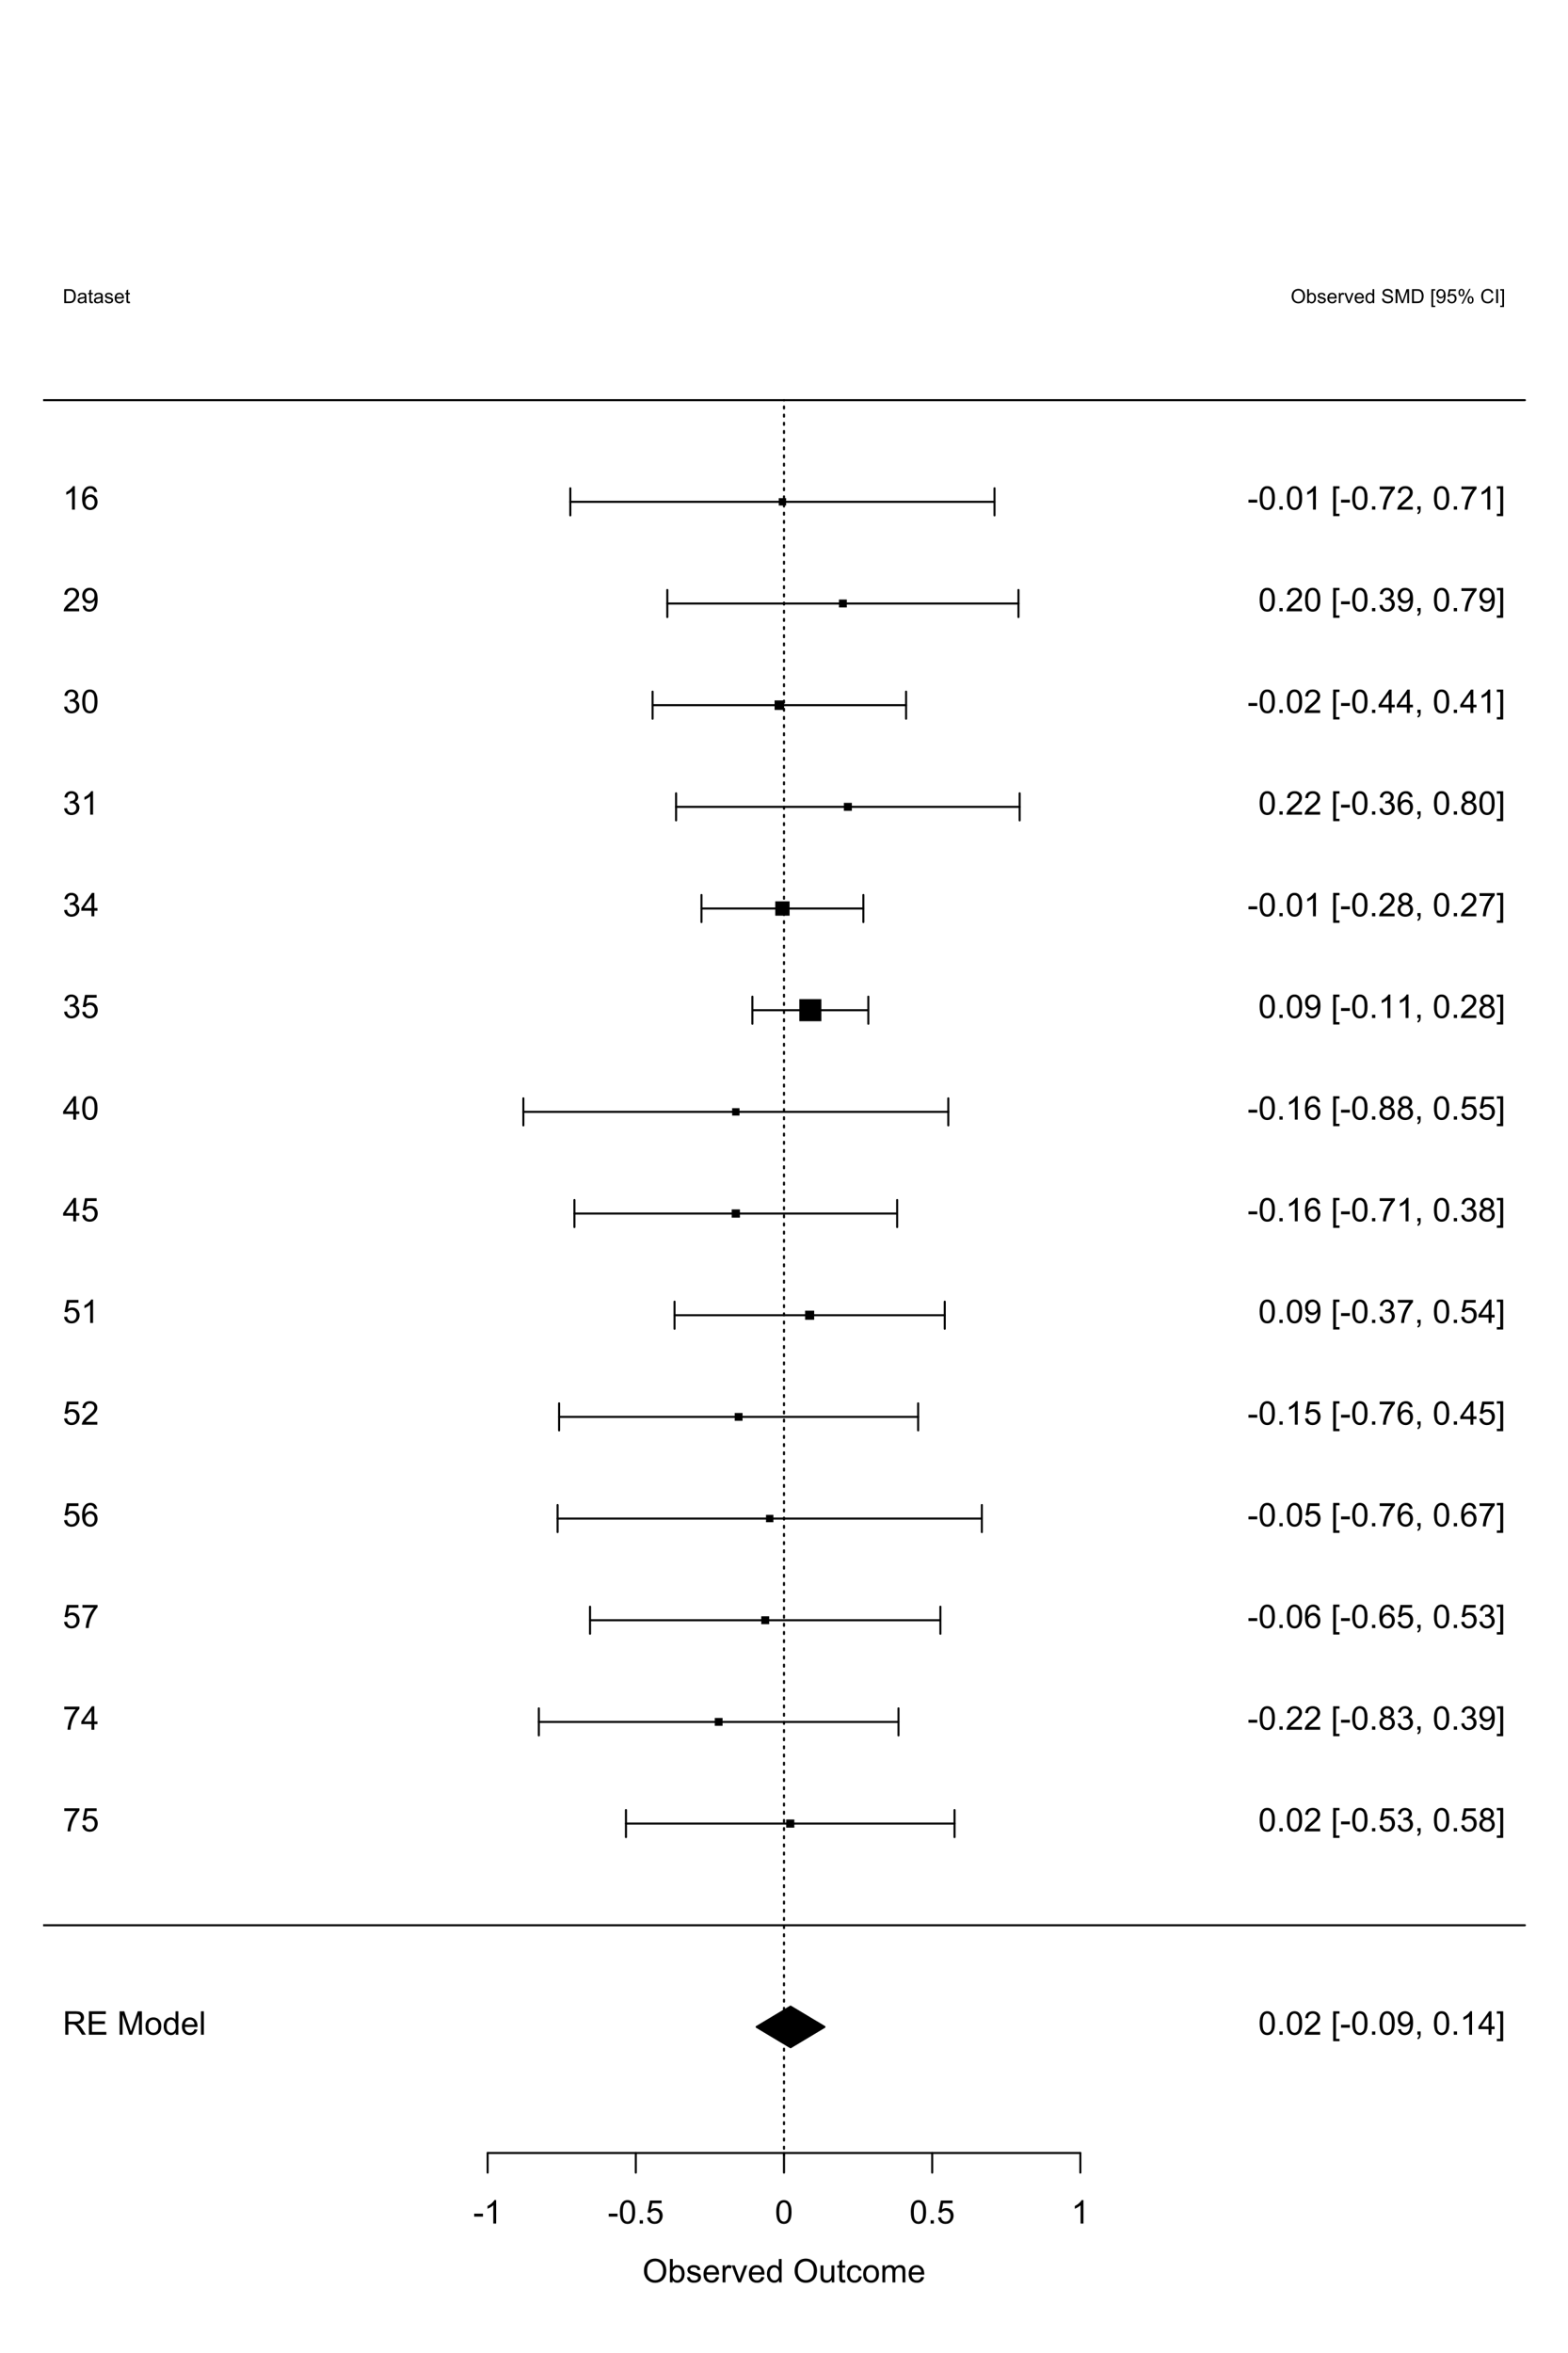 <?xml version="1.0" encoding="UTF-8"?>
<svg xmlns="http://www.w3.org/2000/svg" xmlns:xlink="http://www.w3.org/1999/xlink" width="576pt" height="864pt" viewBox="0 0 576 864" version="1.1">
<defs>
<g>
<symbol overflow="visible" id="glyph0-0">
<path style="stroke:none;" d="M 0.945 0 L 0.945 -8.59 L 4.75 -8.59 C 5.512 -8.59 6.094 -8.512 6.496 -8.355 C 6.891 -8.199 7.211 -7.926 7.453 -7.539 C 7.691 -7.145 7.809 -6.715 7.812 -6.246 C 7.809 -5.637 7.613 -5.121 7.219 -4.703 C 6.82 -4.285 6.211 -4.02 5.391 -3.906 C 5.691 -3.762 5.918 -3.621 6.078 -3.48 C 6.406 -3.176 6.723 -2.793 7.02 -2.336 L 8.516 0 L 7.086 0 L 5.945 -1.789 C 5.613 -2.301 5.34 -2.695 5.125 -2.973 C 4.91 -3.242 4.719 -3.434 4.551 -3.547 C 4.379 -3.652 4.207 -3.73 4.031 -3.773 C 3.898 -3.797 3.688 -3.809 3.398 -3.812 L 2.078 -3.812 L 2.078 0 Z M 2.078 -4.797 L 4.523 -4.797 C 5.043 -4.793 5.449 -4.848 5.742 -4.957 C 6.031 -5.066 6.254 -5.238 6.41 -5.473 C 6.562 -5.707 6.637 -5.965 6.641 -6.246 C 6.637 -6.652 6.488 -6.984 6.195 -7.246 C 5.898 -7.508 5.434 -7.641 4.797 -7.641 L 2.078 -7.641 Z M 2.078 -4.797 "/>
</symbol>
<symbol overflow="visible" id="glyph0-1">
<path style="stroke:none;" d="M 0.949 0 L 0.949 -8.59 L 7.16 -8.59 L 7.16 -7.578 L 2.086 -7.578 L 2.086 -4.945 L 6.836 -4.945 L 6.836 -3.938 L 2.086 -3.938 L 2.086 -1.016 L 7.359 -1.016 L 7.359 0 Z M 0.949 0 "/>
</symbol>
<symbol overflow="visible" id="glyph0-2">
<path style="stroke:none;" d=""/>
</symbol>
<symbol overflow="visible" id="glyph0-3">
<path style="stroke:none;" d="M 0.891 0 L 0.891 -8.59 L 2.602 -8.59 L 4.633 -2.508 C 4.816 -1.938 4.953 -1.512 5.047 -1.234 C 5.141 -1.543 5.293 -2.004 5.5 -2.613 L 7.559 -8.59 L 9.086 -8.59 L 9.086 0 L 7.992 0 L 7.992 -7.188 L 5.496 0 L 4.469 0 L 1.984 -7.312 L 1.984 0 Z M 0.891 0 "/>
</symbol>
<symbol overflow="visible" id="glyph0-4">
<path style="stroke:none;" d="M 0.398 -3.109 C 0.398 -4.262 0.719 -5.117 1.359 -5.672 C 1.895 -6.133 2.547 -6.363 3.316 -6.363 C 4.172 -6.363 4.871 -6.082 5.414 -5.52 C 5.953 -4.957 6.223 -4.184 6.227 -3.199 C 6.223 -2.398 6.102 -1.766 5.867 -1.309 C 5.625 -0.848 5.277 -0.492 4.82 -0.238 C 4.359 0.016 3.859 0.141 3.316 0.141 C 2.441 0.141 1.734 -0.137 1.203 -0.695 C 0.664 -1.254 0.398 -2.059 0.398 -3.109 Z M 1.484 -3.109 C 1.48 -2.309 1.656 -1.711 2.004 -1.32 C 2.348 -0.922 2.785 -0.727 3.316 -0.727 C 3.84 -0.727 4.273 -0.926 4.621 -1.324 C 4.969 -1.723 5.145 -2.328 5.145 -3.148 C 5.145 -3.914 4.969 -4.496 4.617 -4.895 C 4.266 -5.289 3.832 -5.488 3.316 -5.492 C 2.785 -5.488 2.348 -5.293 2.004 -4.898 C 1.656 -4.5 1.48 -3.902 1.484 -3.109 Z M 1.484 -3.109 "/>
</symbol>
<symbol overflow="visible" id="glyph0-5">
<path style="stroke:none;" d="M 4.828 0 L 4.828 -0.785 C 4.43 -0.168 3.848 0.141 3.086 0.141 C 2.59 0.141 2.133 0.004 1.719 -0.27 C 1.297 -0.543 0.977 -0.922 0.75 -1.414 C 0.523 -1.898 0.41 -2.465 0.41 -3.105 C 0.41 -3.727 0.512 -4.289 0.719 -4.797 C 0.926 -5.301 1.238 -5.688 1.652 -5.957 C 2.066 -6.227 2.527 -6.363 3.039 -6.363 C 3.41 -6.363 3.746 -6.281 4.043 -6.125 C 4.336 -5.965 4.574 -5.762 4.758 -5.508 L 4.758 -8.59 L 5.805 -8.59 L 5.805 0 Z M 1.492 -3.105 C 1.488 -2.309 1.656 -1.711 1.996 -1.316 C 2.328 -0.922 2.727 -0.727 3.188 -0.727 C 3.648 -0.727 4.039 -0.914 4.359 -1.293 C 4.68 -1.668 4.84 -2.242 4.844 -3.016 C 4.84 -3.867 4.676 -4.492 4.352 -4.895 C 4.02 -5.289 3.617 -5.488 3.141 -5.492 C 2.672 -5.488 2.277 -5.297 1.965 -4.918 C 1.645 -4.531 1.488 -3.93 1.492 -3.105 Z M 1.492 -3.105 "/>
</symbol>
<symbol overflow="visible" id="glyph0-6">
<path style="stroke:none;" d="M 5.051 -2.004 L 6.141 -1.867 C 5.969 -1.23 5.648 -0.738 5.184 -0.387 C 4.719 -0.035 4.125 0.141 3.406 0.141 C 2.492 0.141 1.77 -0.137 1.238 -0.699 C 0.699 -1.254 0.434 -2.043 0.438 -3.059 C 0.434 -4.105 0.703 -4.918 1.246 -5.496 C 1.781 -6.074 2.48 -6.363 3.344 -6.363 C 4.176 -6.363 4.855 -6.078 5.383 -5.512 C 5.91 -4.945 6.176 -4.148 6.176 -3.125 C 6.176 -3.059 6.172 -2.965 6.172 -2.844 L 1.531 -2.844 C 1.562 -2.156 1.758 -1.633 2.109 -1.27 C 2.457 -0.906 2.891 -0.727 3.41 -0.727 C 3.797 -0.727 4.125 -0.828 4.402 -1.031 C 4.672 -1.234 4.891 -1.559 5.051 -2.004 Z M 1.586 -3.711 L 5.062 -3.711 C 5.016 -4.227 4.883 -4.621 4.664 -4.887 C 4.328 -5.293 3.891 -5.496 3.359 -5.496 C 2.871 -5.496 2.465 -5.332 2.137 -5.008 C 1.805 -4.684 1.621 -4.25 1.586 -3.711 Z M 1.586 -3.711 "/>
</symbol>
<symbol overflow="visible" id="glyph0-7">
<path style="stroke:none;" d="M 0.766 0 L 0.766 -8.59 L 1.82 -8.59 L 1.82 0 Z M 0.766 0 "/>
</symbol>
<symbol overflow="visible" id="glyph0-8">
<path style="stroke:none;" d="M 0.383 -2.578 L 0.383 -3.641 L 3.621 -3.641 L 3.621 -2.578 Z M 0.383 -2.578 "/>
</symbol>
<symbol overflow="visible" id="glyph0-9">
<path style="stroke:none;" d="M 4.469 0 L 3.414 0 L 3.414 -6.719 C 3.16 -6.477 2.828 -6.234 2.414 -5.996 C 2 -5.75 1.629 -5.57 1.305 -5.449 L 1.305 -6.469 C 1.895 -6.742 2.41 -7.078 2.852 -7.477 C 3.293 -7.871 3.605 -8.254 3.789 -8.625 L 4.469 -8.625 Z M 4.469 0 "/>
</symbol>
<symbol overflow="visible" id="glyph0-10">
<path style="stroke:none;" d="M 0.5 -4.234 C 0.496 -5.246 0.602 -6.062 0.812 -6.688 C 1.02 -7.305 1.328 -7.785 1.742 -8.121 C 2.148 -8.457 2.668 -8.625 3.297 -8.625 C 3.758 -8.625 4.164 -8.531 4.512 -8.348 C 4.855 -8.16 5.141 -7.891 5.371 -7.543 C 5.594 -7.191 5.773 -6.766 5.906 -6.266 C 6.035 -5.762 6.098 -5.086 6.102 -4.234 C 6.098 -3.227 5.996 -2.414 5.789 -1.797 C 5.578 -1.176 5.266 -0.695 4.859 -0.359 C 4.445 -0.02 3.926 0.145 3.297 0.148 C 2.465 0.145 1.816 -0.148 1.348 -0.742 C 0.781 -1.457 0.496 -2.621 0.5 -4.234 Z M 1.582 -4.234 C 1.582 -2.824 1.746 -1.887 2.074 -1.418 C 2.402 -0.949 2.809 -0.715 3.297 -0.719 C 3.777 -0.715 4.184 -0.949 4.52 -1.422 C 4.848 -1.887 5.016 -2.824 5.016 -4.234 C 5.016 -5.648 4.848 -6.59 4.52 -7.055 C 4.184 -7.516 3.773 -7.746 3.289 -7.75 C 2.801 -7.746 2.414 -7.543 2.125 -7.137 C 1.762 -6.613 1.582 -5.645 1.582 -4.234 Z M 1.582 -4.234 "/>
</symbol>
<symbol overflow="visible" id="glyph0-11">
<path style="stroke:none;" d="M 1.09 0 L 1.09 -1.203 L 2.289 -1.203 L 2.289 0 Z M 1.09 0 "/>
</symbol>
<symbol overflow="visible" id="glyph0-12">
<path style="stroke:none;" d="M 0.5 -2.25 L 1.605 -2.344 C 1.684 -1.805 1.871 -1.398 2.176 -1.125 C 2.473 -0.852 2.836 -0.715 3.258 -0.719 C 3.766 -0.715 4.195 -0.906 4.547 -1.293 C 4.898 -1.672 5.074 -2.18 5.074 -2.82 C 5.074 -3.414 4.902 -3.891 4.566 -4.242 C 4.227 -4.59 3.785 -4.762 3.242 -4.766 C 2.898 -4.762 2.594 -4.684 2.32 -4.531 C 2.047 -4.375 1.832 -4.176 1.676 -3.93 L 0.688 -4.062 L 1.516 -8.473 L 5.789 -8.473 L 5.789 -7.465 L 2.359 -7.465 L 1.898 -5.156 C 2.414 -5.516 2.953 -5.695 3.523 -5.695 C 4.27 -5.695 4.902 -5.434 5.422 -4.914 C 5.934 -4.395 6.191 -3.727 6.195 -2.914 C 6.191 -2.133 5.965 -1.461 5.516 -0.898 C 4.961 -0.199 4.211 0.145 3.258 0.148 C 2.477 0.145 1.836 -0.07 1.344 -0.508 C 0.844 -0.941 0.562 -1.523 0.5 -2.25 Z M 0.5 -2.25 "/>
</symbol>
<symbol overflow="visible" id="glyph0-13">
<path style="stroke:none;" d="M 0.578 -4.184 C 0.574 -5.605 0.957 -6.719 1.727 -7.531 C 2.488 -8.336 3.477 -8.742 4.695 -8.742 C 5.484 -8.742 6.199 -8.551 6.836 -8.172 C 7.473 -7.793 7.957 -7.266 8.293 -6.586 C 8.625 -5.906 8.793 -5.137 8.797 -4.281 C 8.793 -3.41 8.617 -2.633 8.27 -1.945 C 7.914 -1.258 7.418 -0.734 6.773 -0.383 C 6.125 -0.027 5.43 0.145 4.688 0.148 C 3.879 0.145 3.156 -0.047 2.52 -0.438 C 1.879 -0.824 1.395 -1.359 1.07 -2.039 C 0.738 -2.715 0.574 -3.43 0.578 -4.184 Z M 1.75 -4.164 C 1.746 -3.129 2.023 -2.312 2.586 -1.719 C 3.141 -1.121 3.84 -0.824 4.68 -0.828 C 5.535 -0.824 6.238 -1.125 6.793 -1.73 C 7.344 -2.328 7.621 -3.184 7.625 -4.289 C 7.621 -4.984 7.504 -5.594 7.27 -6.117 C 7.031 -6.641 6.684 -7.043 6.23 -7.332 C 5.77 -7.617 5.262 -7.762 4.699 -7.766 C 3.895 -7.762 3.199 -7.484 2.621 -6.934 C 2.035 -6.379 1.746 -5.457 1.75 -4.164 Z M 1.75 -4.164 "/>
</symbol>
<symbol overflow="visible" id="glyph0-14">
<path style="stroke:none;" d="M 1.766 0 L 0.785 0 L 0.785 -8.59 L 1.84 -8.59 L 1.84 -5.523 C 2.285 -6.082 2.852 -6.363 3.547 -6.363 C 3.922 -6.363 4.285 -6.285 4.629 -6.129 C 4.973 -5.973 5.254 -5.754 5.473 -5.48 C 5.691 -5.199 5.863 -4.863 5.992 -4.469 C 6.113 -4.074 6.176 -3.652 6.18 -3.203 C 6.176 -2.137 5.914 -1.312 5.391 -0.73 C 4.863 -0.148 4.23 0.141 3.492 0.141 C 2.758 0.141 2.18 -0.164 1.766 -0.781 Z M 1.75 -3.156 C 1.746 -2.41 1.848 -1.871 2.055 -1.539 C 2.387 -0.996 2.836 -0.727 3.406 -0.727 C 3.859 -0.727 4.258 -0.926 4.598 -1.328 C 4.93 -1.727 5.098 -2.324 5.102 -3.117 C 5.098 -3.93 4.938 -4.527 4.617 -4.914 C 4.297 -5.301 3.906 -5.496 3.453 -5.496 C 2.984 -5.496 2.586 -5.293 2.254 -4.895 C 1.914 -4.492 1.746 -3.914 1.75 -3.156 Z M 1.75 -3.156 "/>
</symbol>
<symbol overflow="visible" id="glyph0-15">
<path style="stroke:none;" d="M 0.367 -1.859 L 1.414 -2.023 C 1.469 -1.602 1.633 -1.281 1.902 -1.059 C 2.168 -0.836 2.543 -0.727 3.023 -0.727 C 3.508 -0.727 3.867 -0.824 4.102 -1.023 C 4.336 -1.219 4.453 -1.449 4.453 -1.719 C 4.453 -1.953 4.348 -2.141 4.141 -2.281 C 3.996 -2.371 3.637 -2.492 3.062 -2.637 C 2.289 -2.832 1.754 -3 1.457 -3.145 C 1.156 -3.285 0.93 -3.48 0.777 -3.734 C 0.621 -3.984 0.543 -4.266 0.547 -4.57 C 0.543 -4.844 0.605 -5.098 0.734 -5.34 C 0.859 -5.574 1.035 -5.773 1.254 -5.93 C 1.418 -6.047 1.641 -6.148 1.926 -6.234 C 2.207 -6.32 2.512 -6.363 2.836 -6.363 C 3.324 -6.363 3.75 -6.293 4.121 -6.152 C 4.488 -6.012 4.762 -5.82 4.938 -5.578 C 5.113 -5.336 5.234 -5.016 5.305 -4.617 L 4.273 -4.477 C 4.223 -4.797 4.086 -5.047 3.863 -5.227 C 3.637 -5.406 3.32 -5.496 2.914 -5.496 C 2.426 -5.496 2.082 -5.414 1.875 -5.254 C 1.664 -5.094 1.559 -4.906 1.562 -4.695 C 1.559 -4.555 1.602 -4.434 1.695 -4.324 C 1.773 -4.211 1.91 -4.117 2.098 -4.043 C 2.203 -4.004 2.512 -3.914 3.031 -3.773 C 3.773 -3.574 4.293 -3.41 4.59 -3.285 C 4.879 -3.156 5.113 -2.973 5.285 -2.73 C 5.453 -2.488 5.535 -2.188 5.539 -1.828 C 5.535 -1.477 5.434 -1.145 5.23 -0.832 C 5.023 -0.52 4.727 -0.277 4.34 -0.113 C 3.953 0.059 3.516 0.141 3.031 0.141 C 2.219 0.141 1.602 -0.027 1.18 -0.363 C 0.754 -0.699 0.484 -1.195 0.367 -1.859 Z M 0.367 -1.859 "/>
</symbol>
<symbol overflow="visible" id="glyph0-16">
<path style="stroke:none;" d="M 0.781 0 L 0.781 -6.223 L 1.727 -6.223 L 1.727 -5.281 C 1.969 -5.719 2.191 -6.012 2.398 -6.152 C 2.602 -6.293 2.828 -6.363 3.078 -6.363 C 3.43 -6.363 3.793 -6.25 4.16 -6.023 L 3.797 -5.047 C 3.539 -5.195 3.281 -5.273 3.023 -5.273 C 2.793 -5.273 2.586 -5.203 2.402 -5.066 C 2.215 -4.926 2.082 -4.734 2.008 -4.488 C 1.891 -4.113 1.832 -3.703 1.836 -3.258 L 1.836 0 Z M 0.781 0 "/>
</symbol>
<symbol overflow="visible" id="glyph0-17">
<path style="stroke:none;" d="M 2.52 0 L 0.152 -6.223 L 1.266 -6.223 L 2.602 -2.496 C 2.746 -2.09 2.879 -1.672 3 -1.242 C 3.094 -1.57 3.223 -1.965 3.391 -2.426 L 4.773 -6.223 L 5.859 -6.223 L 3.504 0 Z M 2.52 0 "/>
</symbol>
<symbol overflow="visible" id="glyph0-18">
<path style="stroke:none;" d="M 4.867 0 L 4.867 -0.914 C 4.379 -0.211 3.723 0.141 2.895 0.141 C 2.527 0.141 2.184 0.07 1.867 -0.07 C 1.547 -0.211 1.309 -0.387 1.156 -0.602 C 1 -0.812 0.895 -1.074 0.832 -1.383 C 0.785 -1.59 0.762 -1.918 0.766 -2.367 L 0.766 -6.223 L 1.82 -6.223 L 1.82 -2.773 C 1.816 -2.219 1.84 -1.848 1.887 -1.656 C 1.949 -1.379 2.09 -1.16 2.309 -1.004 C 2.523 -0.84 2.789 -0.762 3.105 -0.766 C 3.418 -0.762 3.715 -0.844 3.996 -1.008 C 4.273 -1.172 4.469 -1.391 4.586 -1.672 C 4.699 -1.949 4.758 -2.355 4.758 -2.891 L 4.758 -6.223 L 5.812 -6.223 L 5.812 0 Z M 4.867 0 "/>
</symbol>
<symbol overflow="visible" id="glyph0-19">
<path style="stroke:none;" d="M 3.094 -0.945 L 3.246 -0.012 C 2.949 0.051 2.684 0.082 2.449 0.082 C 2.066 0.082 1.77 0.023 1.559 -0.098 C 1.348 -0.219 1.199 -0.379 1.113 -0.578 C 1.027 -0.773 0.984 -1.188 0.984 -1.82 L 0.984 -5.402 L 0.211 -5.402 L 0.211 -6.223 L 0.984 -6.223 L 0.984 -7.766 L 2.031 -8.398 L 2.031 -6.223 L 3.094 -6.223 L 3.094 -5.402 L 2.031 -5.402 L 2.031 -1.766 C 2.027 -1.461 2.047 -1.27 2.086 -1.184 C 2.125 -1.098 2.184 -1.027 2.27 -0.977 C 2.352 -0.926 2.473 -0.902 2.633 -0.902 C 2.742 -0.902 2.898 -0.914 3.094 -0.945 Z M 3.094 -0.945 "/>
</symbol>
<symbol overflow="visible" id="glyph0-20">
<path style="stroke:none;" d="M 4.852 -2.281 L 5.891 -2.145 C 5.773 -1.426 5.484 -0.863 5.02 -0.465 C 4.551 -0.059 3.977 0.141 3.297 0.141 C 2.445 0.141 1.762 -0.137 1.246 -0.695 C 0.727 -1.25 0.469 -2.047 0.469 -3.086 C 0.469 -3.754 0.578 -4.344 0.801 -4.852 C 1.023 -5.355 1.363 -5.73 1.816 -5.984 C 2.27 -6.234 2.766 -6.363 3.305 -6.363 C 3.98 -6.363 4.531 -6.191 4.965 -5.848 C 5.391 -5.504 5.668 -5.02 5.789 -4.395 L 4.766 -4.234 C 4.664 -4.652 4.492 -4.969 4.246 -5.18 C 3.996 -5.391 3.695 -5.496 3.344 -5.496 C 2.809 -5.496 2.379 -5.305 2.051 -4.922 C 1.719 -4.539 1.551 -3.938 1.555 -3.117 C 1.551 -2.281 1.711 -1.672 2.035 -1.293 C 2.352 -0.914 2.77 -0.727 3.289 -0.727 C 3.695 -0.727 4.043 -0.852 4.324 -1.105 C 4.602 -1.359 4.777 -1.75 4.852 -2.281 Z M 4.852 -2.281 "/>
</symbol>
<symbol overflow="visible" id="glyph0-21">
<path style="stroke:none;" d="M 0.789 0 L 0.789 -6.223 L 1.734 -6.223 L 1.734 -5.352 C 1.93 -5.648 2.188 -5.895 2.512 -6.082 C 2.836 -6.27 3.207 -6.363 3.621 -6.363 C 4.082 -6.363 4.457 -6.266 4.754 -6.074 C 5.043 -5.883 5.254 -5.617 5.379 -5.273 C 5.871 -6 6.512 -6.363 7.301 -6.363 C 7.918 -6.363 8.391 -6.191 8.723 -5.848 C 9.055 -5.504 9.223 -4.977 9.223 -4.273 L 9.223 0 L 8.172 0 L 8.172 -3.922 C 8.168 -4.34 8.133 -4.645 8.07 -4.832 C 8 -5.016 7.879 -5.164 7.699 -5.277 C 7.52 -5.391 7.309 -5.449 7.066 -5.449 C 6.629 -5.449 6.266 -5.301 5.977 -5.012 C 5.688 -4.719 5.543 -4.254 5.543 -3.617 L 5.543 0 L 4.488 0 L 4.488 -4.043 C 4.488 -4.512 4.402 -4.863 4.23 -5.098 C 4.059 -5.332 3.777 -5.449 3.387 -5.449 C 3.09 -5.449 2.812 -5.371 2.562 -5.215 C 2.309 -5.059 2.129 -4.828 2.016 -4.527 C 1.898 -4.227 1.84 -3.793 1.844 -3.227 L 1.844 0 Z M 0.789 0 "/>
</symbol>
<symbol overflow="visible" id="glyph0-22">
<path style="stroke:none;" d="M 0.57 -7.465 L 0.57 -8.477 L 6.129 -8.477 L 6.129 -7.656 C 5.582 -7.074 5.039 -6.301 4.5 -5.336 C 3.961 -4.371 3.547 -3.379 3.258 -2.359 C 3.047 -1.637 2.91 -0.852 2.852 0 L 1.77 0 C 1.781 -0.676 1.914 -1.492 2.168 -2.449 C 2.418 -3.402 2.781 -4.324 3.258 -5.215 C 3.734 -6.105 4.238 -6.855 4.773 -7.465 Z M 0.57 -7.465 "/>
</symbol>
<symbol overflow="visible" id="glyph0-23">
<path style="stroke:none;" d="M 3.879 0 L 3.879 -2.055 L 0.152 -2.055 L 0.152 -3.023 L 4.07 -8.59 L 4.934 -8.59 L 4.934 -3.023 L 6.094 -3.023 L 6.094 -2.055 L 4.934 -2.055 L 4.934 0 Z M 3.879 -3.023 L 3.879 -6.898 L 1.188 -3.023 Z M 3.879 -3.023 "/>
</symbol>
<symbol overflow="visible" id="glyph0-24">
<path style="stroke:none;" d="M 5.969 -6.484 L 4.922 -6.406 C 4.828 -6.812 4.695 -7.113 4.523 -7.305 C 4.234 -7.605 3.883 -7.758 3.469 -7.758 C 3.133 -7.758 2.836 -7.664 2.586 -7.477 C 2.25 -7.234 1.988 -6.879 1.797 -6.414 C 1.605 -5.949 1.508 -5.289 1.5 -4.43 C 1.754 -4.812 2.062 -5.098 2.434 -5.289 C 2.797 -5.473 3.184 -5.566 3.586 -5.57 C 4.289 -5.566 4.887 -5.309 5.383 -4.793 C 5.875 -4.277 6.121 -3.609 6.125 -2.789 C 6.121 -2.25 6.004 -1.746 5.773 -1.285 C 5.539 -0.82 5.223 -0.469 4.816 -0.223 C 4.41 0.023 3.949 0.145 3.434 0.148 C 2.555 0.145 1.836 -0.176 1.285 -0.82 C 0.727 -1.469 0.449 -2.535 0.453 -4.02 C 0.449 -5.676 0.758 -6.883 1.371 -7.641 C 1.902 -8.297 2.621 -8.625 3.531 -8.625 C 4.207 -8.625 4.762 -8.434 5.195 -8.055 C 5.625 -7.676 5.883 -7.152 5.969 -6.484 Z M 1.664 -2.781 C 1.664 -2.418 1.738 -2.07 1.895 -1.738 C 2.043 -1.406 2.262 -1.152 2.543 -0.98 C 2.82 -0.801 3.109 -0.715 3.414 -0.719 C 3.859 -0.715 4.242 -0.895 4.566 -1.258 C 4.883 -1.613 5.043 -2.102 5.047 -2.727 C 5.043 -3.316 4.887 -3.785 4.57 -4.129 C 4.25 -4.469 3.852 -4.641 3.375 -4.641 C 2.898 -4.641 2.492 -4.469 2.16 -4.129 C 1.828 -3.785 1.664 -3.336 1.664 -2.781 Z M 1.664 -2.781 "/>
</symbol>
<symbol overflow="visible" id="glyph0-25">
<path style="stroke:none;" d="M 6.039 -1.016 L 6.039 0 L 0.363 0 C 0.355 -0.254 0.395 -0.496 0.484 -0.734 C 0.629 -1.117 0.859 -1.5 1.18 -1.875 C 1.492 -2.25 1.953 -2.684 2.562 -3.176 C 3.492 -3.941 4.125 -4.547 4.453 -4.992 C 4.781 -5.438 4.945 -5.859 4.945 -6.266 C 4.945 -6.68 4.793 -7.031 4.496 -7.32 C 4.191 -7.602 3.805 -7.746 3.328 -7.75 C 2.82 -7.746 2.414 -7.594 2.109 -7.293 C 1.805 -6.984 1.648 -6.562 1.648 -6.031 L 0.562 -6.141 C 0.633 -6.945 0.91 -7.559 1.398 -7.988 C 1.879 -8.41 2.531 -8.625 3.352 -8.625 C 4.172 -8.625 4.824 -8.395 5.309 -7.938 C 5.789 -7.48 6.027 -6.914 6.031 -6.242 C 6.027 -5.895 5.957 -5.559 5.82 -5.227 C 5.676 -4.891 5.441 -4.539 5.117 -4.176 C 4.789 -3.805 4.25 -3.301 3.492 -2.664 C 2.859 -2.129 2.453 -1.77 2.273 -1.582 C 2.094 -1.395 1.945 -1.203 1.828 -1.016 Z M 6.039 -1.016 "/>
</symbol>
<symbol overflow="visible" id="glyph0-26">
<path style="stroke:none;" d="M 0.504 -2.266 L 1.559 -2.406 C 1.68 -1.809 1.883 -1.379 2.176 -1.113 C 2.465 -0.848 2.82 -0.715 3.242 -0.719 C 3.734 -0.715 4.152 -0.887 4.496 -1.234 C 4.832 -1.574 5.004 -2 5.008 -2.516 C 5.004 -2.996 4.848 -3.395 4.535 -3.711 C 4.219 -4.023 3.816 -4.184 3.328 -4.184 C 3.129 -4.184 2.879 -4.145 2.586 -4.066 L 2.703 -4.992 C 2.766 -4.984 2.824 -4.98 2.871 -4.98 C 3.32 -4.98 3.723 -5.098 4.086 -5.332 C 4.441 -5.566 4.621 -5.926 4.625 -6.414 C 4.621 -6.801 4.492 -7.121 4.23 -7.375 C 3.965 -7.629 3.625 -7.758 3.219 -7.758 C 2.805 -7.758 2.465 -7.629 2.191 -7.371 C 1.918 -7.113 1.742 -6.727 1.664 -6.211 L 0.609 -6.398 C 0.738 -7.105 1.031 -7.652 1.488 -8.043 C 1.941 -8.43 2.508 -8.625 3.195 -8.625 C 3.66 -8.625 4.094 -8.523 4.488 -8.324 C 4.879 -8.121 5.18 -7.848 5.391 -7.5 C 5.602 -7.148 5.707 -6.777 5.707 -6.391 C 5.707 -6.02 5.605 -5.684 5.406 -5.379 C 5.207 -5.074 4.914 -4.832 4.523 -4.652 C 5.031 -4.535 5.426 -4.289 5.707 -3.922 C 5.988 -3.547 6.129 -3.086 6.129 -2.539 C 6.129 -1.785 5.855 -1.148 5.309 -0.629 C 4.762 -0.105 4.07 0.152 3.234 0.152 C 2.477 0.152 1.848 -0.07 1.355 -0.52 C 0.855 -0.969 0.574 -1.551 0.504 -2.266 Z M 0.504 -2.266 "/>
</symbol>
<symbol overflow="visible" id="glyph0-27">
<path style="stroke:none;" d="M 0.656 -1.984 L 1.672 -2.078 C 1.75 -1.602 1.914 -1.258 2.16 -1.043 C 2.398 -0.824 2.711 -0.715 3.094 -0.719 C 3.414 -0.715 3.695 -0.789 3.945 -0.941 C 4.188 -1.086 4.391 -1.285 4.547 -1.535 C 4.703 -1.785 4.832 -2.121 4.938 -2.543 C 5.043 -2.965 5.098 -3.395 5.098 -3.832 C 5.098 -3.879 5.094 -3.949 5.094 -4.043 C 4.875 -3.707 4.586 -3.434 4.227 -3.227 C 3.859 -3.016 3.465 -2.91 3.039 -2.914 C 2.328 -2.91 1.727 -3.168 1.238 -3.688 C 0.742 -4.199 0.496 -4.879 0.5 -5.727 C 0.496 -6.594 0.754 -7.297 1.27 -7.828 C 1.781 -8.359 2.426 -8.625 3.199 -8.625 C 3.758 -8.625 4.266 -8.473 4.73 -8.172 C 5.191 -7.871 5.543 -7.441 5.785 -6.887 C 6.023 -6.328 6.145 -5.523 6.148 -4.469 C 6.145 -3.371 6.027 -2.496 5.789 -1.848 C 5.547 -1.195 5.191 -0.703 4.723 -0.363 C 4.254 -0.023 3.703 0.145 3.07 0.148 C 2.398 0.145 1.848 -0.039 1.422 -0.41 C 0.996 -0.785 0.742 -1.309 0.656 -1.984 Z M 4.977 -5.777 C 4.973 -6.383 4.812 -6.863 4.492 -7.219 C 4.168 -7.57 3.781 -7.746 3.328 -7.75 C 2.859 -7.746 2.449 -7.555 2.102 -7.176 C 1.754 -6.789 1.582 -6.293 1.582 -5.688 C 1.582 -5.137 1.746 -4.691 2.074 -4.355 C 2.402 -4.012 2.809 -3.844 3.297 -3.844 C 3.785 -3.844 4.188 -4.012 4.504 -4.355 C 4.816 -4.691 4.973 -5.168 4.977 -5.777 Z M 4.977 -5.777 "/>
</symbol>
<symbol overflow="visible" id="glyph0-28">
<path style="stroke:none;" d="M 0.812 2.383 L 0.812 -8.59 L 3.141 -8.59 L 3.141 -7.719 L 1.867 -7.719 L 1.867 1.512 L 3.141 1.512 L 3.141 2.383 Z M 0.812 2.383 "/>
</symbol>
<symbol overflow="visible" id="glyph0-29">
<path style="stroke:none;" d="M 1.066 0 L 1.066 -1.203 L 2.266 -1.203 L 2.266 0 C 2.262 0.441 2.184 0.797 2.031 1.07 C 1.871 1.34 1.625 1.551 1.289 1.699 L 0.996 1.25 C 1.215 1.148 1.379 1.004 1.488 0.816 C 1.594 0.621 1.652 0.352 1.664 0 Z M 1.066 0 "/>
</symbol>
<symbol overflow="visible" id="glyph0-30">
<path style="stroke:none;" d="M 2.121 -4.656 C 1.684 -4.816 1.359 -5.047 1.148 -5.344 C 0.938 -5.641 0.832 -5.996 0.832 -6.41 C 0.832 -7.035 1.055 -7.559 1.504 -7.984 C 1.953 -8.41 2.551 -8.625 3.297 -8.625 C 4.043 -8.625 4.648 -8.406 5.109 -7.973 C 5.566 -7.535 5.793 -7.004 5.797 -6.383 C 5.793 -5.977 5.688 -5.629 5.48 -5.34 C 5.27 -5.043 4.953 -4.816 4.531 -4.656 C 5.055 -4.48 5.457 -4.203 5.734 -3.824 C 6.008 -3.438 6.145 -2.98 6.148 -2.453 C 6.145 -1.715 5.887 -1.098 5.367 -0.602 C 4.844 -0.102 4.16 0.145 3.316 0.148 C 2.469 0.145 1.785 -0.102 1.266 -0.605 C 0.742 -1.105 0.48 -1.734 0.484 -2.484 C 0.48 -3.039 0.621 -3.504 0.91 -3.887 C 1.191 -4.262 1.598 -4.52 2.121 -4.656 Z M 1.91 -6.445 C 1.91 -6.039 2.039 -5.707 2.301 -5.449 C 2.562 -5.191 2.902 -5.062 3.32 -5.062 C 3.723 -5.062 4.055 -5.188 4.32 -5.445 C 4.578 -5.695 4.711 -6.012 4.711 -6.387 C 4.711 -6.773 4.574 -7.098 4.309 -7.363 C 4.035 -7.625 3.703 -7.758 3.312 -7.758 C 2.906 -7.758 2.574 -7.629 2.309 -7.371 C 2.043 -7.113 1.91 -6.805 1.91 -6.445 Z M 1.57 -2.477 C 1.57 -2.176 1.641 -1.887 1.785 -1.605 C 1.926 -1.324 2.137 -1.105 2.422 -0.949 C 2.699 -0.793 3.004 -0.715 3.328 -0.719 C 3.832 -0.715 4.246 -0.879 4.578 -1.207 C 4.902 -1.531 5.066 -1.941 5.07 -2.445 C 5.066 -2.945 4.898 -3.367 4.562 -3.703 C 4.223 -4.035 3.801 -4.199 3.293 -4.203 C 2.793 -4.199 2.379 -4.035 2.059 -3.711 C 1.73 -3.379 1.57 -2.969 1.57 -2.477 Z M 1.57 -2.477 "/>
</symbol>
<symbol overflow="visible" id="glyph0-31">
<path style="stroke:none;" d="M 2.555 2.383 L 0.227 2.383 L 0.227 1.512 L 1.5 1.512 L 1.5 -7.719 L 0.227 -7.719 L 0.227 -8.59 L 2.555 -8.59 Z M 2.555 2.383 "/>
</symbol>
<symbol overflow="visible" id="glyph1-0">
<path style="stroke:none;" d="M 0.555 0 L 0.555 -5.152 L 2.332 -5.152 C 2.73 -5.148 3.035 -5.125 3.25 -5.078 C 3.543 -5.008 3.793 -4.887 4.004 -4.711 C 4.273 -4.48 4.477 -4.184 4.613 -3.828 C 4.746 -3.469 4.816 -3.062 4.816 -2.605 C 4.816 -2.211 4.77 -1.863 4.68 -1.562 C 4.586 -1.258 4.469 -1.008 4.328 -0.812 C 4.184 -0.613 4.027 -0.457 3.855 -0.344 C 3.684 -0.23 3.477 -0.145 3.242 -0.086 C 3 -0.027 2.727 0 2.414 0 Z M 1.238 -0.609 L 2.336 -0.609 C 2.676 -0.609 2.941 -0.641 3.137 -0.703 C 3.324 -0.766 3.48 -0.852 3.602 -0.969 C 3.762 -1.125 3.887 -1.344 3.977 -1.621 C 4.066 -1.891 4.113 -2.223 4.113 -2.617 C 4.113 -3.152 4.023 -3.566 3.848 -3.859 C 3.668 -4.145 3.453 -4.34 3.203 -4.441 C 3.02 -4.512 2.727 -4.547 2.32 -4.547 L 1.238 -4.547 Z M 1.238 -0.609 "/>
</symbol>
<symbol overflow="visible" id="glyph1-1">
<path style="stroke:none;" d="M 2.91 -0.461 C 2.672 -0.258 2.445 -0.117 2.234 -0.035 C 2.016 0.043 1.785 0.082 1.535 0.086 C 1.125 0.082 0.809 -0.016 0.59 -0.215 C 0.367 -0.414 0.258 -0.672 0.262 -0.984 C 0.258 -1.164 0.297 -1.328 0.383 -1.484 C 0.461 -1.633 0.57 -1.754 0.711 -1.848 C 0.844 -1.934 0.996 -2.004 1.168 -2.055 C 1.285 -2.086 1.473 -2.117 1.73 -2.152 C 2.238 -2.207 2.617 -2.281 2.859 -2.371 C 2.859 -2.453 2.859 -2.508 2.863 -2.535 C 2.859 -2.789 2.801 -2.969 2.684 -3.078 C 2.52 -3.219 2.277 -3.293 1.961 -3.293 C 1.66 -3.293 1.441 -3.238 1.301 -3.137 C 1.16 -3.027 1.055 -2.844 0.988 -2.582 L 0.367 -2.668 C 0.422 -2.93 0.516 -3.145 0.645 -3.309 C 0.773 -3.469 0.957 -3.594 1.203 -3.684 C 1.445 -3.77 1.73 -3.812 2.055 -3.816 C 2.371 -3.812 2.629 -3.777 2.828 -3.703 C 3.027 -3.629 3.176 -3.535 3.27 -3.422 C 3.363 -3.305 3.426 -3.16 3.465 -2.992 C 3.48 -2.879 3.492 -2.684 3.496 -2.406 L 3.496 -1.562 C 3.492 -0.973 3.504 -0.602 3.535 -0.449 C 3.559 -0.289 3.613 -0.141 3.699 0 L 3.039 0 C 2.969 -0.129 2.926 -0.281 2.91 -0.461 Z M 2.859 -1.875 C 2.625 -1.781 2.277 -1.699 1.824 -1.633 C 1.559 -1.594 1.375 -1.551 1.27 -1.508 C 1.16 -1.457 1.078 -1.391 1.02 -1.301 C 0.961 -1.211 0.93 -1.109 0.934 -1 C 0.93 -0.832 0.996 -0.691 1.125 -0.578 C 1.25 -0.465 1.438 -0.41 1.688 -0.41 C 1.93 -0.41 2.145 -0.461 2.336 -0.57 C 2.523 -0.672 2.664 -0.82 2.758 -1.008 C 2.824 -1.148 2.859 -1.359 2.859 -1.641 Z M 2.859 -1.875 "/>
</symbol>
<symbol overflow="visible" id="glyph1-2">
<path style="stroke:none;" d="M 1.855 -0.566 L 1.949 -0.008 C 1.766 0.031 1.605 0.047 1.469 0.051 C 1.238 0.047 1.059 0.012 0.934 -0.059 C 0.805 -0.129 0.719 -0.223 0.668 -0.344 C 0.613 -0.461 0.586 -0.711 0.59 -1.094 L 0.59 -3.242 L 0.125 -3.242 L 0.125 -3.734 L 0.59 -3.734 L 0.59 -4.656 L 1.219 -5.039 L 1.219 -3.734 L 1.855 -3.734 L 1.855 -3.242 L 1.219 -3.242 L 1.219 -1.059 C 1.219 -0.875 1.227 -0.758 1.25 -0.711 C 1.27 -0.656 1.309 -0.617 1.359 -0.586 C 1.41 -0.555 1.48 -0.539 1.578 -0.543 C 1.645 -0.539 1.738 -0.547 1.855 -0.566 Z M 1.855 -0.566 "/>
</symbol>
<symbol overflow="visible" id="glyph1-3">
<path style="stroke:none;" d="M 0.223 -1.113 L 0.848 -1.211 C 0.879 -0.957 0.977 -0.766 1.141 -0.637 C 1.301 -0.5 1.523 -0.434 1.812 -0.438 C 2.102 -0.434 2.32 -0.492 2.461 -0.613 C 2.602 -0.727 2.672 -0.867 2.672 -1.031 C 2.672 -1.172 2.609 -1.281 2.484 -1.367 C 2.398 -1.422 2.184 -1.496 1.84 -1.582 C 1.371 -1.699 1.047 -1.801 0.871 -1.887 C 0.691 -1.973 0.555 -2.09 0.465 -2.242 C 0.371 -2.391 0.328 -2.559 0.328 -2.742 C 0.328 -2.906 0.363 -3.059 0.441 -3.203 C 0.512 -3.344 0.617 -3.461 0.754 -3.559 C 0.848 -3.629 0.98 -3.691 1.152 -3.742 C 1.32 -3.789 1.504 -3.812 1.703 -3.816 C 1.992 -3.812 2.25 -3.773 2.473 -3.691 C 2.691 -3.605 2.852 -3.488 2.961 -3.348 C 3.062 -3.199 3.137 -3.008 3.18 -2.77 L 2.562 -2.688 C 2.531 -2.875 2.449 -3.023 2.316 -3.133 C 2.18 -3.238 1.992 -3.293 1.746 -3.297 C 1.457 -3.293 1.25 -3.246 1.125 -3.152 C 1 -3.055 0.938 -2.941 0.938 -2.816 C 0.938 -2.73 0.961 -2.656 1.016 -2.594 C 1.062 -2.523 1.145 -2.469 1.258 -2.426 C 1.316 -2.402 1.504 -2.348 1.816 -2.266 C 2.262 -2.145 2.574 -2.047 2.754 -1.969 C 2.93 -1.891 3.066 -1.777 3.168 -1.637 C 3.266 -1.488 3.316 -1.309 3.32 -1.098 C 3.316 -0.883 3.254 -0.684 3.137 -0.5 C 3.012 -0.312 2.836 -0.168 2.605 -0.066 C 2.371 0.035 2.109 0.082 1.816 0.086 C 1.332 0.082 0.961 -0.016 0.707 -0.215 C 0.453 -0.414 0.293 -0.715 0.223 -1.113 Z M 0.223 -1.113 "/>
</symbol>
<symbol overflow="visible" id="glyph1-4">
<path style="stroke:none;" d="M 3.031 -1.203 L 3.684 -1.121 C 3.578 -0.734 3.387 -0.438 3.109 -0.23 C 2.828 -0.02 2.473 0.082 2.043 0.086 C 1.492 0.082 1.059 -0.082 0.742 -0.418 C 0.422 -0.754 0.262 -1.227 0.266 -1.836 C 0.262 -2.461 0.426 -2.949 0.75 -3.297 C 1.07 -3.641 1.488 -3.812 2.008 -3.816 C 2.504 -3.812 2.91 -3.645 3.23 -3.305 C 3.543 -2.965 3.703 -2.488 3.707 -1.875 C 3.703 -1.836 3.703 -1.777 3.703 -1.703 L 0.918 -1.703 C 0.938 -1.293 1.055 -0.98 1.266 -0.762 C 1.473 -0.543 1.73 -0.434 2.047 -0.438 C 2.273 -0.434 2.473 -0.492 2.641 -0.617 C 2.801 -0.734 2.93 -0.93 3.031 -1.203 Z M 0.953 -2.227 L 3.039 -2.227 C 3.008 -2.539 2.926 -2.773 2.797 -2.934 C 2.594 -3.172 2.336 -3.293 2.016 -3.297 C 1.723 -3.293 1.477 -3.195 1.281 -3.004 C 1.082 -2.809 0.973 -2.551 0.953 -2.227 Z M 0.953 -2.227 "/>
</symbol>
<symbol overflow="visible" id="glyph1-5">
<path style="stroke:none;" d="M 0.348 -2.512 C 0.344 -3.363 0.574 -4.031 1.035 -4.52 C 1.492 -5 2.086 -5.242 2.816 -5.246 C 3.289 -5.242 3.719 -5.129 4.102 -4.902 C 4.484 -4.672 4.773 -4.355 4.977 -3.953 C 5.172 -3.543 5.273 -3.082 5.277 -2.57 C 5.273 -2.043 5.168 -1.574 4.961 -1.164 C 4.746 -0.75 4.445 -0.438 4.062 -0.23 C 3.672 -0.02 3.258 0.082 2.812 0.086 C 2.328 0.082 1.895 -0.031 1.512 -0.262 C 1.129 -0.492 0.836 -0.812 0.641 -1.223 C 0.441 -1.625 0.344 -2.055 0.348 -2.512 Z M 1.051 -2.5 C 1.047 -1.875 1.215 -1.387 1.551 -1.031 C 1.883 -0.672 2.301 -0.492 2.809 -0.496 C 3.316 -0.492 3.738 -0.672 4.074 -1.035 C 4.402 -1.395 4.57 -1.906 4.574 -2.574 C 4.57 -2.988 4.5 -3.355 4.359 -3.672 C 4.219 -3.98 4.012 -4.223 3.738 -4.398 C 3.465 -4.566 3.156 -4.652 2.82 -4.656 C 2.332 -4.652 1.918 -4.488 1.57 -4.16 C 1.223 -3.828 1.047 -3.273 1.051 -2.5 Z M 1.051 -2.5 "/>
</symbol>
<symbol overflow="visible" id="glyph1-6">
<path style="stroke:none;" d="M 1.059 0 L 0.473 0 L 0.473 -5.152 L 1.105 -5.152 L 1.105 -3.316 C 1.367 -3.648 1.707 -3.812 2.125 -3.816 C 2.355 -3.812 2.574 -3.766 2.777 -3.676 C 2.98 -3.582 3.148 -3.453 3.285 -3.289 C 3.414 -3.117 3.516 -2.918 3.594 -2.684 C 3.664 -2.445 3.703 -2.191 3.707 -1.922 C 3.703 -1.281 3.543 -0.785 3.23 -0.438 C 2.91 -0.09 2.531 0.082 2.094 0.086 C 1.648 0.082 1.305 -0.102 1.059 -0.469 Z M 1.051 -1.895 C 1.047 -1.441 1.109 -1.121 1.234 -0.926 C 1.43 -0.598 1.699 -0.434 2.043 -0.438 C 2.316 -0.434 2.555 -0.555 2.758 -0.797 C 2.957 -1.035 3.059 -1.391 3.062 -1.871 C 3.059 -2.355 2.961 -2.715 2.77 -2.949 C 2.574 -3.176 2.34 -3.293 2.07 -3.297 C 1.789 -3.293 1.551 -3.172 1.352 -2.938 C 1.148 -2.695 1.047 -2.348 1.051 -1.895 Z M 1.051 -1.895 "/>
</symbol>
<symbol overflow="visible" id="glyph1-7">
<path style="stroke:none;" d="M 0.469 0 L 0.469 -3.734 L 1.039 -3.734 L 1.039 -3.168 C 1.18 -3.43 1.312 -3.605 1.438 -3.691 C 1.559 -3.773 1.695 -3.812 1.844 -3.816 C 2.055 -3.812 2.273 -3.746 2.496 -3.613 L 2.277 -3.027 C 2.121 -3.117 1.965 -3.164 1.812 -3.164 C 1.672 -3.164 1.551 -3.121 1.441 -3.039 C 1.332 -2.953 1.254 -2.836 1.207 -2.691 C 1.137 -2.465 1.102 -2.219 1.102 -1.953 L 1.102 0 Z M 0.469 0 "/>
</symbol>
<symbol overflow="visible" id="glyph1-8">
<path style="stroke:none;" d="M 1.512 0 L 0.09 -3.734 L 0.758 -3.734 L 1.562 -1.496 C 1.645 -1.254 1.723 -1.004 1.801 -0.746 C 1.852 -0.938 1.93 -1.176 2.035 -1.457 L 2.863 -3.734 L 3.516 -3.734 L 2.102 0 Z M 1.512 0 "/>
</symbol>
<symbol overflow="visible" id="glyph1-9">
<path style="stroke:none;" d="M 2.898 0 L 2.898 -0.473 C 2.66 -0.102 2.312 0.082 1.852 0.086 C 1.555 0.082 1.281 0.004 1.031 -0.16 C 0.781 -0.32 0.586 -0.551 0.449 -0.848 C 0.312 -1.141 0.246 -1.48 0.246 -1.863 C 0.246 -2.234 0.305 -2.57 0.43 -2.875 C 0.551 -3.176 0.738 -3.41 0.988 -3.574 C 1.234 -3.734 1.512 -3.812 1.824 -3.816 C 2.047 -3.812 2.25 -3.766 2.426 -3.672 C 2.598 -3.574 2.738 -3.453 2.855 -3.305 L 2.855 -5.152 L 3.484 -5.152 L 3.484 0 Z M 0.895 -1.863 C 0.891 -1.383 0.992 -1.023 1.195 -0.789 C 1.398 -0.551 1.637 -0.434 1.914 -0.438 C 2.188 -0.434 2.422 -0.547 2.617 -0.773 C 2.809 -1 2.906 -1.344 2.906 -1.809 C 2.906 -2.32 2.805 -2.695 2.609 -2.934 C 2.41 -3.172 2.168 -3.293 1.883 -3.293 C 1.598 -3.293 1.363 -3.176 1.176 -2.949 C 0.984 -2.715 0.891 -2.355 0.895 -1.863 Z M 0.895 -1.863 "/>
</symbol>
<symbol overflow="visible" id="glyph1-10">
<path style="stroke:none;" d=""/>
</symbol>
<symbol overflow="visible" id="glyph1-11">
<path style="stroke:none;" d="M 0.324 -1.656 L 0.965 -1.711 C 0.992 -1.453 1.062 -1.238 1.18 -1.074 C 1.289 -0.906 1.465 -0.773 1.699 -0.676 C 1.934 -0.57 2.195 -0.52 2.488 -0.523 C 2.746 -0.52 2.977 -0.559 3.176 -0.637 C 3.375 -0.711 3.523 -0.816 3.621 -0.957 C 3.719 -1.09 3.766 -1.238 3.77 -1.398 C 3.766 -1.559 3.719 -1.699 3.629 -1.82 C 3.531 -1.941 3.379 -2.043 3.164 -2.125 C 3.023 -2.176 2.715 -2.258 2.246 -2.375 C 1.77 -2.484 1.438 -2.594 1.25 -2.699 C 1 -2.828 0.816 -2.988 0.699 -3.18 C 0.574 -3.367 0.516 -3.582 0.52 -3.82 C 0.516 -4.078 0.59 -4.32 0.742 -4.551 C 0.887 -4.773 1.102 -4.945 1.387 -5.066 C 1.668 -5.18 1.984 -5.238 2.336 -5.242 C 2.715 -5.238 3.051 -5.176 3.344 -5.055 C 3.633 -4.93 3.855 -4.75 4.016 -4.512 C 4.172 -4.273 4.258 -4.004 4.273 -3.703 L 3.617 -3.652 C 3.578 -3.973 3.461 -4.219 3.262 -4.391 C 3.055 -4.555 2.754 -4.641 2.363 -4.641 C 1.945 -4.641 1.645 -4.562 1.457 -4.414 C 1.266 -4.258 1.172 -4.078 1.176 -3.867 C 1.172 -3.68 1.238 -3.527 1.379 -3.41 C 1.504 -3.289 1.848 -3.164 2.406 -3.043 C 2.957 -2.914 3.336 -2.805 3.547 -2.715 C 3.844 -2.574 4.066 -2.398 4.211 -2.188 C 4.352 -1.973 4.422 -1.73 4.426 -1.457 C 4.422 -1.18 4.344 -0.922 4.188 -0.68 C 4.027 -0.438 3.801 -0.246 3.512 -0.113 C 3.215 0.02 2.887 0.082 2.52 0.086 C 2.051 0.082 1.66 0.016 1.348 -0.117 C 1.031 -0.25 0.781 -0.453 0.605 -0.73 C 0.422 -1 0.328 -1.309 0.324 -1.656 Z M 0.324 -1.656 "/>
</symbol>
<symbol overflow="visible" id="glyph1-12">
<path style="stroke:none;" d="M 0.535 0 L 0.535 -5.152 L 1.562 -5.152 L 2.781 -1.504 C 2.891 -1.164 2.973 -0.91 3.027 -0.742 C 3.082 -0.926 3.172 -1.199 3.301 -1.566 L 4.535 -5.152 L 5.453 -5.152 L 5.453 0 L 4.797 0 L 4.797 -4.312 L 3.297 0 L 2.684 0 L 1.191 -4.387 L 1.191 0 Z M 0.535 0 "/>
</symbol>
<symbol overflow="visible" id="glyph1-13">
<path style="stroke:none;" d="M 0.488 1.43 L 0.488 -5.152 L 1.883 -5.152 L 1.883 -4.629 L 1.121 -4.629 L 1.121 0.906 L 1.883 0.906 L 1.883 1.43 Z M 0.488 1.43 "/>
</symbol>
<symbol overflow="visible" id="glyph1-14">
<path style="stroke:none;" d="M 0.395 -1.191 L 1 -1.246 C 1.051 -0.961 1.148 -0.754 1.297 -0.625 C 1.438 -0.496 1.625 -0.434 1.855 -0.434 C 2.047 -0.434 2.219 -0.477 2.367 -0.566 C 2.512 -0.652 2.629 -0.77 2.727 -0.922 C 2.816 -1.066 2.895 -1.27 2.961 -1.523 C 3.023 -1.777 3.059 -2.035 3.059 -2.301 C 3.059 -2.324 3.055 -2.367 3.055 -2.426 C 2.922 -2.223 2.75 -2.059 2.535 -1.934 C 2.312 -1.809 2.074 -1.746 1.824 -1.746 C 1.395 -1.746 1.035 -1.898 0.738 -2.211 C 0.441 -2.516 0.293 -2.926 0.297 -3.434 C 0.293 -3.957 0.445 -4.375 0.758 -4.695 C 1.062 -5.012 1.449 -5.172 1.918 -5.176 C 2.25 -5.172 2.559 -5.082 2.836 -4.902 C 3.113 -4.719 3.324 -4.461 3.469 -4.133 C 3.613 -3.797 3.684 -3.316 3.688 -2.684 C 3.684 -2.023 3.613 -1.496 3.473 -1.109 C 3.328 -0.715 3.113 -0.418 2.832 -0.219 C 2.547 -0.016 2.219 0.082 1.844 0.086 C 1.438 0.082 1.109 -0.027 0.855 -0.246 C 0.598 -0.469 0.441 -0.781 0.395 -1.191 Z M 2.984 -3.465 C 2.98 -3.824 2.887 -4.113 2.695 -4.332 C 2.5 -4.543 2.266 -4.652 1.996 -4.652 C 1.711 -4.652 1.465 -4.535 1.262 -4.305 C 1.051 -4.074 0.949 -3.777 0.949 -3.414 C 0.949 -3.082 1.047 -2.816 1.246 -2.613 C 1.441 -2.406 1.688 -2.301 1.98 -2.305 C 2.27 -2.301 2.508 -2.406 2.699 -2.613 C 2.887 -2.816 2.98 -3.098 2.984 -3.465 Z M 2.984 -3.465 "/>
</symbol>
<symbol overflow="visible" id="glyph1-15">
<path style="stroke:none;" d="M 0.297 -1.352 L 0.965 -1.406 C 1.012 -1.082 1.125 -0.836 1.305 -0.676 C 1.48 -0.512 1.695 -0.434 1.953 -0.434 C 2.254 -0.434 2.512 -0.547 2.727 -0.777 C 2.934 -1.004 3.039 -1.309 3.043 -1.691 C 3.039 -2.051 2.938 -2.336 2.738 -2.547 C 2.535 -2.754 2.273 -2.859 1.945 -2.859 C 1.738 -2.859 1.551 -2.812 1.391 -2.719 C 1.223 -2.625 1.094 -2.504 1.004 -2.359 L 0.41 -2.438 L 0.91 -5.082 L 3.473 -5.082 L 3.473 -4.48 L 1.418 -4.48 L 1.141 -3.094 C 1.445 -3.309 1.77 -3.414 2.113 -3.418 C 2.562 -3.414 2.941 -3.258 3.25 -2.949 C 3.559 -2.633 3.715 -2.234 3.715 -1.746 C 3.715 -1.277 3.578 -0.875 3.309 -0.539 C 2.977 -0.125 2.523 0.082 1.953 0.086 C 1.48 0.082 1.098 -0.047 0.805 -0.305 C 0.508 -0.566 0.34 -0.914 0.297 -1.352 Z M 0.297 -1.352 "/>
</symbol>
<symbol overflow="visible" id="glyph1-16">
<path style="stroke:none;" d="M 0.418 -3.918 C 0.414 -4.281 0.508 -4.594 0.695 -4.855 C 0.879 -5.109 1.148 -5.238 1.5 -5.242 C 1.82 -5.238 2.086 -5.121 2.301 -4.895 C 2.512 -4.66 2.617 -4.324 2.621 -3.879 C 2.617 -3.441 2.512 -3.102 2.301 -2.867 C 2.086 -2.629 1.82 -2.512 1.508 -2.516 C 1.191 -2.512 0.934 -2.629 0.727 -2.863 C 0.52 -3.094 0.414 -3.445 0.418 -3.918 Z M 1.52 -4.805 C 1.355 -4.805 1.227 -4.734 1.125 -4.602 C 1.02 -4.461 0.965 -4.211 0.969 -3.852 C 0.965 -3.516 1.02 -3.285 1.125 -3.152 C 1.23 -3.02 1.359 -2.953 1.52 -2.953 C 1.676 -2.953 1.809 -3.02 1.914 -3.156 C 2.016 -3.289 2.066 -3.539 2.07 -3.902 C 2.066 -4.234 2.016 -4.465 1.91 -4.602 C 1.805 -4.734 1.672 -4.805 1.52 -4.805 Z M 1.523 0.191 L 4.344 -5.242 L 4.855 -5.242 L 2.047 0.191 Z M 3.75 -1.211 C 3.75 -1.578 3.84 -1.891 4.027 -2.148 C 4.207 -2.402 4.477 -2.531 4.836 -2.535 C 5.156 -2.531 5.426 -2.414 5.641 -2.188 C 5.848 -1.953 5.953 -1.617 5.957 -1.172 C 5.953 -0.734 5.848 -0.395 5.637 -0.16 C 5.422 0.074 5.156 0.188 4.84 0.191 C 4.527 0.188 4.266 0.074 4.062 -0.156 C 3.852 -0.387 3.75 -0.738 3.75 -1.211 Z M 4.855 -2.098 C 4.695 -2.098 4.562 -2.027 4.461 -1.895 C 4.352 -1.754 4.301 -1.504 4.305 -1.145 C 4.301 -0.812 4.352 -0.582 4.461 -0.449 C 4.562 -0.312 4.695 -0.246 4.852 -0.246 C 5.012 -0.246 5.145 -0.312 5.25 -0.449 C 5.352 -0.582 5.402 -0.832 5.406 -1.195 C 5.402 -1.527 5.348 -1.758 5.246 -1.895 C 5.137 -2.027 5.008 -2.098 4.855 -2.098 Z M 4.855 -2.098 "/>
</symbol>
<symbol overflow="visible" id="glyph1-17">
<path style="stroke:none;" d="M 4.234 -1.809 L 4.914 -1.633 C 4.77 -1.07 4.512 -0.645 4.141 -0.352 C 3.77 -0.062 3.316 0.082 2.781 0.086 C 2.223 0.082 1.77 -0.027 1.426 -0.25 C 1.074 -0.473 0.809 -0.801 0.629 -1.234 C 0.445 -1.66 0.355 -2.121 0.359 -2.617 C 0.355 -3.152 0.457 -3.621 0.664 -4.02 C 0.867 -4.418 1.16 -4.719 1.539 -4.93 C 1.918 -5.133 2.336 -5.238 2.793 -5.242 C 3.305 -5.238 3.738 -5.105 4.094 -4.848 C 4.441 -4.582 4.688 -4.215 4.828 -3.742 L 4.156 -3.582 C 4.031 -3.953 3.859 -4.227 3.633 -4.398 C 3.406 -4.566 3.121 -4.652 2.777 -4.656 C 2.379 -4.652 2.047 -4.559 1.785 -4.371 C 1.516 -4.184 1.328 -3.93 1.223 -3.609 C 1.113 -3.289 1.059 -2.957 1.062 -2.617 C 1.059 -2.176 1.125 -1.793 1.254 -1.469 C 1.379 -1.141 1.574 -0.898 1.848 -0.738 C 2.113 -0.574 2.406 -0.492 2.723 -0.496 C 3.102 -0.492 3.426 -0.602 3.695 -0.824 C 3.957 -1.043 4.137 -1.371 4.234 -1.809 Z M 4.234 -1.809 "/>
</symbol>
<symbol overflow="visible" id="glyph1-18">
<path style="stroke:none;" d="M 0.672 0 L 0.672 -5.152 L 1.352 -5.152 L 1.352 0 Z M 0.672 0 "/>
</symbol>
<symbol overflow="visible" id="glyph1-19">
<path style="stroke:none;" d="M 1.531 1.43 L 0.137 1.43 L 0.137 0.906 L 0.898 0.906 L 0.898 -4.629 L 0.137 -4.629 L 0.137 -5.152 L 1.531 -5.152 Z M 1.531 1.43 "/>
</symbol>
</g>
<clipPath id="clip1">
  <path d="M 15.84 44.641 L 561.16 44.641 L 561.16 791.562 L 15.84 791.562 Z M 15.84 44.641 "/>
</clipPath>
<clipPath id="clip2">
  <path d="M 15.84 44.641 L 561.16 44.641 L 561.16 791.562 L 15.84 791.562 Z M 15.84 44.641 "/>
</clipPath>
</defs>
<g id="surface3369">
<rect x="0" y="0" width="576" height="864" style="fill:rgb(100%,100%,100%);fill-opacity:1;stroke:none;"/>
<g clip-path="url(#clip1)" clip-rule="nonzero">
<path style="fill:none;stroke-width:0.75;stroke-linecap:round;stroke-linejoin:round;stroke:rgb(0%,0%,0%);stroke-opacity:1;stroke-miterlimit:10;" d="M 15.84 146.934 L 560.16 146.934 "/>
<path style="fill:none;stroke-width:0.75;stroke-linecap:round;stroke-linejoin:round;stroke:rgb(0%,0%,0%);stroke-opacity:1;stroke-dasharray:0.75,2.25;stroke-miterlimit:10;" d="M 288 864 L 288 146.934 "/>
<path style="fill-rule:nonzero;fill:rgb(0%,0%,0%);fill-opacity:1;stroke-width:0.75;stroke-linecap:round;stroke-linejoin:round;stroke:rgb(0%,0%,0%);stroke-opacity:1;stroke-miterlimit:10;" d="M 277.957 744.266 L 290.41 736.809 L 302.863 744.266 L 290.41 751.727 Z M 277.957 744.266 "/>
<g style="fill:rgb(0%,0%,0%);fill-opacity:1;">
  <use xlink:href="#glyph0-0" x="23.039" y="747.129"/>
  <use xlink:href="#glyph0-1" x="31.705" y="747.129"/>
  <use xlink:href="#glyph0-2" x="39.709" y="747.129"/>
  <use xlink:href="#glyph0-3" x="43.043" y="747.129"/>
  <use xlink:href="#glyph0-4" x="53.039" y="747.129"/>
  <use xlink:href="#glyph0-5" x="59.713" y="747.129"/>
  <use xlink:href="#glyph0-6" x="66.387" y="747.129"/>
  <use xlink:href="#glyph0-7" x="73.061" y="747.129"/>
</g>
</g>
<path style="fill:none;stroke-width:0.75;stroke-linecap:round;stroke-linejoin:round;stroke:rgb(0%,0%,0%);stroke-opacity:1;stroke-miterlimit:10;" d="M 179.137 790.559 L 396.863 790.559 "/>
<path style="fill:none;stroke-width:0.75;stroke-linecap:round;stroke-linejoin:round;stroke:rgb(0%,0%,0%);stroke-opacity:1;stroke-miterlimit:10;" d="M 179.137 790.559 L 179.137 797.762 "/>
<path style="fill:none;stroke-width:0.75;stroke-linecap:round;stroke-linejoin:round;stroke:rgb(0%,0%,0%);stroke-opacity:1;stroke-miterlimit:10;" d="M 233.566 790.559 L 233.566 797.762 "/>
<path style="fill:none;stroke-width:0.75;stroke-linecap:round;stroke-linejoin:round;stroke:rgb(0%,0%,0%);stroke-opacity:1;stroke-miterlimit:10;" d="M 288 790.559 L 288 797.762 "/>
<path style="fill:none;stroke-width:0.75;stroke-linecap:round;stroke-linejoin:round;stroke:rgb(0%,0%,0%);stroke-opacity:1;stroke-miterlimit:10;" d="M 342.434 790.559 L 342.434 797.762 "/>
<path style="fill:none;stroke-width:0.75;stroke-linecap:round;stroke-linejoin:round;stroke:rgb(0%,0%,0%);stroke-opacity:1;stroke-miterlimit:10;" d="M 396.863 790.559 L 396.863 797.762 "/>
<g style="fill:rgb(0%,0%,0%);fill-opacity:1;">
  <use xlink:href="#glyph0-8" x="173.801" y="816.48"/>
  <use xlink:href="#glyph0-9" x="177.797" y="816.48"/>
</g>
<g style="fill:rgb(0%,0%,0%);fill-opacity:1;">
  <use xlink:href="#glyph0-8" x="223.227" y="816.48"/>
  <use xlink:href="#glyph0-10" x="227.223" y="816.48"/>
  <use xlink:href="#glyph0-11" x="233.896" y="816.48"/>
  <use xlink:href="#glyph0-12" x="237.23" y="816.48"/>
</g>
<g style="fill:rgb(0%,0%,0%);fill-opacity:1;">
  <use xlink:href="#glyph0-10" x="284.664" y="816.48"/>
</g>
<g style="fill:rgb(0%,0%,0%);fill-opacity:1;">
  <use xlink:href="#glyph0-10" x="334.094" y="816.48"/>
  <use xlink:href="#glyph0-11" x="340.768" y="816.48"/>
  <use xlink:href="#glyph0-12" x="344.102" y="816.48"/>
</g>
<g style="fill:rgb(0%,0%,0%);fill-opacity:1;">
  <use xlink:href="#glyph0-9" x="393.527" y="816.48"/>
</g>
<g style="fill:rgb(0%,0%,0%);fill-opacity:1;">
  <use xlink:href="#glyph0-13" x="235.977" y="838.078"/>
  <use xlink:href="#glyph0-14" x="245.311" y="838.078"/>
  <use xlink:href="#glyph0-15" x="251.984" y="838.078"/>
  <use xlink:href="#glyph0-6" x="257.984" y="838.078"/>
  <use xlink:href="#glyph0-16" x="264.658" y="838.078"/>
  <use xlink:href="#glyph0-17" x="268.654" y="838.078"/>
  <use xlink:href="#glyph0-6" x="274.654" y="838.078"/>
  <use xlink:href="#glyph0-5" x="281.328" y="838.078"/>
  <use xlink:href="#glyph0-2" x="288.002" y="838.078"/>
  <use xlink:href="#glyph0-13" x="291.336" y="838.078"/>
  <use xlink:href="#glyph0-18" x="300.67" y="838.078"/>
  <use xlink:href="#glyph0-19" x="307.344" y="838.078"/>
  <use xlink:href="#glyph0-20" x="310.678" y="838.078"/>
  <use xlink:href="#glyph0-4" x="316.678" y="838.078"/>
  <use xlink:href="#glyph0-21" x="323.352" y="838.078"/>
  <use xlink:href="#glyph0-6" x="333.348" y="838.078"/>
</g>
<g clip-path="url(#clip2)" clip-rule="nonzero">
<path style="fill:none;stroke-width:0.75;stroke-linecap:round;stroke-linejoin:round;stroke:rgb(0%,0%,0%);stroke-opacity:1;stroke-miterlimit:10;" d="M 229.945 669.602 L 350.648 669.602 "/>
<path style="fill:none;stroke-width:0.75;stroke-linecap:round;stroke-linejoin:round;stroke:rgb(0%,0%,0%);stroke-opacity:1;stroke-miterlimit:10;" d="M 229.945 674.574 L 229.945 664.629 "/>
<path style="fill:none;stroke-width:0.75;stroke-linecap:round;stroke-linejoin:round;stroke:rgb(0%,0%,0%);stroke-opacity:1;stroke-miterlimit:10;" d="M 350.648 674.574 L 350.648 664.629 "/>
<path style="fill:none;stroke-width:0.75;stroke-linecap:round;stroke-linejoin:round;stroke:rgb(0%,0%,0%);stroke-opacity:1;stroke-miterlimit:10;" d="M 197.941 632.266 L 330.055 632.266 "/>
<path style="fill:none;stroke-width:0.75;stroke-linecap:round;stroke-linejoin:round;stroke:rgb(0%,0%,0%);stroke-opacity:1;stroke-miterlimit:10;" d="M 197.941 637.238 L 197.941 627.293 "/>
<path style="fill:none;stroke-width:0.75;stroke-linecap:round;stroke-linejoin:round;stroke:rgb(0%,0%,0%);stroke-opacity:1;stroke-miterlimit:10;" d="M 330.055 637.238 L 330.055 627.293 "/>
<path style="fill:none;stroke-width:0.75;stroke-linecap:round;stroke-linejoin:round;stroke:rgb(0%,0%,0%);stroke-opacity:1;stroke-miterlimit:10;" d="M 216.75 594.934 L 345.453 594.934 "/>
<path style="fill:none;stroke-width:0.75;stroke-linecap:round;stroke-linejoin:round;stroke:rgb(0%,0%,0%);stroke-opacity:1;stroke-miterlimit:10;" d="M 216.75 599.906 L 216.75 589.961 "/>
<path style="fill:none;stroke-width:0.75;stroke-linecap:round;stroke-linejoin:round;stroke:rgb(0%,0%,0%);stroke-opacity:1;stroke-miterlimit:10;" d="M 345.453 599.906 L 345.453 589.961 "/>
<path style="fill:none;stroke-width:0.75;stroke-linecap:round;stroke-linejoin:round;stroke:rgb(0%,0%,0%);stroke-opacity:1;stroke-miterlimit:10;" d="M 204.832 557.602 L 360.68 557.602 "/>
<path style="fill:none;stroke-width:0.75;stroke-linecap:round;stroke-linejoin:round;stroke:rgb(0%,0%,0%);stroke-opacity:1;stroke-miterlimit:10;" d="M 204.832 562.574 L 204.832 552.629 "/>
<path style="fill:none;stroke-width:0.75;stroke-linecap:round;stroke-linejoin:round;stroke:rgb(0%,0%,0%);stroke-opacity:1;stroke-miterlimit:10;" d="M 360.68 562.574 L 360.68 552.629 "/>
<path style="fill:none;stroke-width:0.75;stroke-linecap:round;stroke-linejoin:round;stroke:rgb(0%,0%,0%);stroke-opacity:1;stroke-miterlimit:10;" d="M 205.387 520.266 L 337.281 520.266 "/>
<path style="fill:none;stroke-width:0.75;stroke-linecap:round;stroke-linejoin:round;stroke:rgb(0%,0%,0%);stroke-opacity:1;stroke-miterlimit:10;" d="M 205.387 525.238 L 205.387 515.293 "/>
<path style="fill:none;stroke-width:0.75;stroke-linecap:round;stroke-linejoin:round;stroke:rgb(0%,0%,0%);stroke-opacity:1;stroke-miterlimit:10;" d="M 337.281 525.238 L 337.281 515.293 "/>
<path style="fill:none;stroke-width:0.75;stroke-linecap:round;stroke-linejoin:round;stroke:rgb(0%,0%,0%);stroke-opacity:1;stroke-miterlimit:10;" d="M 247.789 482.934 L 347.051 482.934 "/>
<path style="fill:none;stroke-width:0.75;stroke-linecap:round;stroke-linejoin:round;stroke:rgb(0%,0%,0%);stroke-opacity:1;stroke-miterlimit:10;" d="M 247.789 487.906 L 247.789 477.961 "/>
<path style="fill:none;stroke-width:0.75;stroke-linecap:round;stroke-linejoin:round;stroke:rgb(0%,0%,0%);stroke-opacity:1;stroke-miterlimit:10;" d="M 347.051 487.906 L 347.051 477.961 "/>
<path style="fill:none;stroke-width:0.75;stroke-linecap:round;stroke-linejoin:round;stroke:rgb(0%,0%,0%);stroke-opacity:1;stroke-miterlimit:10;" d="M 211.012 445.602 L 329.57 445.602 "/>
<path style="fill:none;stroke-width:0.75;stroke-linecap:round;stroke-linejoin:round;stroke:rgb(0%,0%,0%);stroke-opacity:1;stroke-miterlimit:10;" d="M 211.012 450.574 L 211.012 440.629 "/>
<path style="fill:none;stroke-width:0.75;stroke-linecap:round;stroke-linejoin:round;stroke:rgb(0%,0%,0%);stroke-opacity:1;stroke-miterlimit:10;" d="M 329.57 450.574 L 329.57 440.629 "/>
<path style="fill:none;stroke-width:0.75;stroke-linecap:round;stroke-linejoin:round;stroke:rgb(0%,0%,0%);stroke-opacity:1;stroke-miterlimit:10;" d="M 192.258 408.266 L 348.355 408.266 "/>
<path style="fill:none;stroke-width:0.75;stroke-linecap:round;stroke-linejoin:round;stroke:rgb(0%,0%,0%);stroke-opacity:1;stroke-miterlimit:10;" d="M 192.258 413.238 L 192.258 403.293 "/>
<path style="fill:none;stroke-width:0.75;stroke-linecap:round;stroke-linejoin:round;stroke:rgb(0%,0%,0%);stroke-opacity:1;stroke-miterlimit:10;" d="M 348.355 413.238 L 348.355 403.293 "/>
<path style="fill:none;stroke-width:0.75;stroke-linecap:round;stroke-linejoin:round;stroke:rgb(0%,0%,0%);stroke-opacity:1;stroke-miterlimit:10;" d="M 276.383 370.934 L 318.973 370.934 "/>
<path style="fill:none;stroke-width:0.75;stroke-linecap:round;stroke-linejoin:round;stroke:rgb(0%,0%,0%);stroke-opacity:1;stroke-miterlimit:10;" d="M 276.383 375.906 L 276.383 365.961 "/>
<path style="fill:none;stroke-width:0.75;stroke-linecap:round;stroke-linejoin:round;stroke:rgb(0%,0%,0%);stroke-opacity:1;stroke-miterlimit:10;" d="M 318.973 375.906 L 318.973 365.961 "/>
<path style="fill:none;stroke-width:0.75;stroke-linecap:round;stroke-linejoin:round;stroke:rgb(0%,0%,0%);stroke-opacity:1;stroke-miterlimit:10;" d="M 257.688 333.602 L 317.152 333.602 "/>
<path style="fill:none;stroke-width:0.75;stroke-linecap:round;stroke-linejoin:round;stroke:rgb(0%,0%,0%);stroke-opacity:1;stroke-miterlimit:10;" d="M 257.688 338.574 L 257.688 328.629 "/>
<path style="fill:none;stroke-width:0.75;stroke-linecap:round;stroke-linejoin:round;stroke:rgb(0%,0%,0%);stroke-opacity:1;stroke-miterlimit:10;" d="M 317.152 338.574 L 317.152 328.629 "/>
<path style="fill:none;stroke-width:0.75;stroke-linecap:round;stroke-linejoin:round;stroke:rgb(0%,0%,0%);stroke-opacity:1;stroke-miterlimit:10;" d="M 248.352 296.266 L 374.57 296.266 "/>
<path style="fill:none;stroke-width:0.75;stroke-linecap:round;stroke-linejoin:round;stroke:rgb(0%,0%,0%);stroke-opacity:1;stroke-miterlimit:10;" d="M 248.352 301.238 L 248.352 291.293 "/>
<path style="fill:none;stroke-width:0.75;stroke-linecap:round;stroke-linejoin:round;stroke:rgb(0%,0%,0%);stroke-opacity:1;stroke-miterlimit:10;" d="M 374.57 301.238 L 374.57 291.293 "/>
<path style="fill:none;stroke-width:0.75;stroke-linecap:round;stroke-linejoin:round;stroke:rgb(0%,0%,0%);stroke-opacity:1;stroke-miterlimit:10;" d="M 239.727 258.934 L 332.848 258.934 "/>
<path style="fill:none;stroke-width:0.75;stroke-linecap:round;stroke-linejoin:round;stroke:rgb(0%,0%,0%);stroke-opacity:1;stroke-miterlimit:10;" d="M 239.727 263.906 L 239.727 253.961 "/>
<path style="fill:none;stroke-width:0.75;stroke-linecap:round;stroke-linejoin:round;stroke:rgb(0%,0%,0%);stroke-opacity:1;stroke-miterlimit:10;" d="M 332.848 263.906 L 332.848 253.961 "/>
<path style="fill:none;stroke-width:0.75;stroke-linecap:round;stroke-linejoin:round;stroke:rgb(0%,0%,0%);stroke-opacity:1;stroke-miterlimit:10;" d="M 245.137 221.602 L 374.133 221.602 "/>
<path style="fill:none;stroke-width:0.75;stroke-linecap:round;stroke-linejoin:round;stroke:rgb(0%,0%,0%);stroke-opacity:1;stroke-miterlimit:10;" d="M 245.137 226.574 L 245.137 216.629 "/>
<path style="fill:none;stroke-width:0.75;stroke-linecap:round;stroke-linejoin:round;stroke:rgb(0%,0%,0%);stroke-opacity:1;stroke-miterlimit:10;" d="M 374.133 226.574 L 374.133 216.629 "/>
<path style="fill:none;stroke-width:0.75;stroke-linecap:round;stroke-linejoin:round;stroke:rgb(0%,0%,0%);stroke-opacity:1;stroke-miterlimit:10;" d="M 209.504 184.266 L 365.328 184.266 "/>
<path style="fill:none;stroke-width:0.75;stroke-linecap:round;stroke-linejoin:round;stroke:rgb(0%,0%,0%);stroke-opacity:1;stroke-miterlimit:10;" d="M 209.504 189.238 L 209.504 179.293 "/>
<path style="fill:none;stroke-width:0.75;stroke-linecap:round;stroke-linejoin:round;stroke:rgb(0%,0%,0%);stroke-opacity:1;stroke-miterlimit:10;" d="M 365.328 189.238 L 365.328 179.293 "/>
<g style="fill:rgb(0%,0%,0%);fill-opacity:1;">
  <use xlink:href="#glyph0-22" x="23.039" y="672.465"/>
  <use xlink:href="#glyph0-12" x="29.713" y="672.465"/>
</g>
<g style="fill:rgb(0%,0%,0%);fill-opacity:1;">
  <use xlink:href="#glyph0-22" x="23.039" y="635.129"/>
  <use xlink:href="#glyph0-23" x="29.713" y="635.129"/>
</g>
<g style="fill:rgb(0%,0%,0%);fill-opacity:1;">
  <use xlink:href="#glyph0-12" x="23.039" y="597.797"/>
  <use xlink:href="#glyph0-22" x="29.713" y="597.797"/>
</g>
<g style="fill:rgb(0%,0%,0%);fill-opacity:1;">
  <use xlink:href="#glyph0-12" x="23.039" y="560.465"/>
  <use xlink:href="#glyph0-24" x="29.713" y="560.465"/>
</g>
<g style="fill:rgb(0%,0%,0%);fill-opacity:1;">
  <use xlink:href="#glyph0-12" x="23.039" y="523.129"/>
  <use xlink:href="#glyph0-25" x="29.713" y="523.129"/>
</g>
<g style="fill:rgb(0%,0%,0%);fill-opacity:1;">
  <use xlink:href="#glyph0-12" x="23.039" y="485.797"/>
  <use xlink:href="#glyph0-9" x="29.713" y="485.797"/>
</g>
<g style="fill:rgb(0%,0%,0%);fill-opacity:1;">
  <use xlink:href="#glyph0-23" x="23.039" y="448.465"/>
  <use xlink:href="#glyph0-12" x="29.713" y="448.465"/>
</g>
<g style="fill:rgb(0%,0%,0%);fill-opacity:1;">
  <use xlink:href="#glyph0-23" x="23.039" y="411.129"/>
  <use xlink:href="#glyph0-10" x="29.713" y="411.129"/>
</g>
<g style="fill:rgb(0%,0%,0%);fill-opacity:1;">
  <use xlink:href="#glyph0-26" x="23.039" y="373.797"/>
  <use xlink:href="#glyph0-12" x="29.713" y="373.797"/>
</g>
<g style="fill:rgb(0%,0%,0%);fill-opacity:1;">
  <use xlink:href="#glyph0-26" x="23.039" y="336.465"/>
  <use xlink:href="#glyph0-23" x="29.713" y="336.465"/>
</g>
<g style="fill:rgb(0%,0%,0%);fill-opacity:1;">
  <use xlink:href="#glyph0-26" x="23.039" y="299.129"/>
  <use xlink:href="#glyph0-9" x="29.713" y="299.129"/>
</g>
<g style="fill:rgb(0%,0%,0%);fill-opacity:1;">
  <use xlink:href="#glyph0-26" x="23.039" y="261.797"/>
  <use xlink:href="#glyph0-10" x="29.713" y="261.797"/>
</g>
<g style="fill:rgb(0%,0%,0%);fill-opacity:1;">
  <use xlink:href="#glyph0-25" x="23.039" y="224.465"/>
  <use xlink:href="#glyph0-27" x="29.713" y="224.465"/>
</g>
<g style="fill:rgb(0%,0%,0%);fill-opacity:1;">
  <use xlink:href="#glyph0-9" x="23.039" y="187.129"/>
  <use xlink:href="#glyph0-24" x="29.713" y="187.129"/>
</g>
<g style="fill:rgb(0%,0%,0%);fill-opacity:1;">
  <use xlink:href="#glyph0-2" x="458.895" y="672.465"/>
  <use xlink:href="#glyph0-10" x="462.229" y="672.465"/>
  <use xlink:href="#glyph0-11" x="468.902" y="672.465"/>
  <use xlink:href="#glyph0-10" x="472.236" y="672.465"/>
  <use xlink:href="#glyph0-25" x="478.91" y="672.465"/>
  <use xlink:href="#glyph0-2" x="485.584" y="672.465"/>
  <use xlink:href="#glyph0-28" x="488.918" y="672.465"/>
  <use xlink:href="#glyph0-8" x="492.252" y="672.465"/>
  <use xlink:href="#glyph0-10" x="496.248" y="672.465"/>
  <use xlink:href="#glyph0-11" x="502.922" y="672.465"/>
  <use xlink:href="#glyph0-12" x="506.256" y="672.465"/>
  <use xlink:href="#glyph0-26" x="512.93" y="672.465"/>
  <use xlink:href="#glyph0-29" x="519.604" y="672.465"/>
  <use xlink:href="#glyph0-2" x="522.938" y="672.465"/>
  <use xlink:href="#glyph0-10" x="526.271" y="672.465"/>
  <use xlink:href="#glyph0-11" x="532.945" y="672.465"/>
  <use xlink:href="#glyph0-12" x="536.279" y="672.465"/>
  <use xlink:href="#glyph0-30" x="542.953" y="672.465"/>
  <use xlink:href="#glyph0-31" x="549.627" y="672.465"/>
</g>
<g style="fill:rgb(0%,0%,0%);fill-opacity:1;">
  <use xlink:href="#glyph0-8" x="458.234" y="635.129"/>
  <use xlink:href="#glyph0-10" x="462.23" y="635.129"/>
  <use xlink:href="#glyph0-11" x="468.904" y="635.129"/>
  <use xlink:href="#glyph0-25" x="472.238" y="635.129"/>
  <use xlink:href="#glyph0-25" x="478.912" y="635.129"/>
  <use xlink:href="#glyph0-2" x="485.586" y="635.129"/>
  <use xlink:href="#glyph0-28" x="488.92" y="635.129"/>
  <use xlink:href="#glyph0-8" x="492.254" y="635.129"/>
  <use xlink:href="#glyph0-10" x="496.25" y="635.129"/>
  <use xlink:href="#glyph0-11" x="502.924" y="635.129"/>
  <use xlink:href="#glyph0-30" x="506.258" y="635.129"/>
  <use xlink:href="#glyph0-26" x="512.932" y="635.129"/>
  <use xlink:href="#glyph0-29" x="519.605" y="635.129"/>
  <use xlink:href="#glyph0-2" x="522.939" y="635.129"/>
  <use xlink:href="#glyph0-10" x="526.273" y="635.129"/>
  <use xlink:href="#glyph0-11" x="532.947" y="635.129"/>
  <use xlink:href="#glyph0-26" x="536.281" y="635.129"/>
  <use xlink:href="#glyph0-27" x="542.955" y="635.129"/>
  <use xlink:href="#glyph0-31" x="549.629" y="635.129"/>
</g>
<g style="fill:rgb(0%,0%,0%);fill-opacity:1;">
  <use xlink:href="#glyph0-8" x="458.234" y="597.797"/>
  <use xlink:href="#glyph0-10" x="462.23" y="597.797"/>
  <use xlink:href="#glyph0-11" x="468.904" y="597.797"/>
  <use xlink:href="#glyph0-10" x="472.238" y="597.797"/>
  <use xlink:href="#glyph0-24" x="478.912" y="597.797"/>
  <use xlink:href="#glyph0-2" x="485.586" y="597.797"/>
  <use xlink:href="#glyph0-28" x="488.92" y="597.797"/>
  <use xlink:href="#glyph0-8" x="492.254" y="597.797"/>
  <use xlink:href="#glyph0-10" x="496.25" y="597.797"/>
  <use xlink:href="#glyph0-11" x="502.924" y="597.797"/>
  <use xlink:href="#glyph0-24" x="506.258" y="597.797"/>
  <use xlink:href="#glyph0-12" x="512.932" y="597.797"/>
  <use xlink:href="#glyph0-29" x="519.605" y="597.797"/>
  <use xlink:href="#glyph0-2" x="522.939" y="597.797"/>
  <use xlink:href="#glyph0-10" x="526.273" y="597.797"/>
  <use xlink:href="#glyph0-11" x="532.947" y="597.797"/>
  <use xlink:href="#glyph0-12" x="536.281" y="597.797"/>
  <use xlink:href="#glyph0-26" x="542.955" y="597.797"/>
  <use xlink:href="#glyph0-31" x="549.629" y="597.797"/>
</g>
<g style="fill:rgb(0%,0%,0%);fill-opacity:1;">
  <use xlink:href="#glyph0-8" x="458.234" y="560.465"/>
  <use xlink:href="#glyph0-10" x="462.23" y="560.465"/>
  <use xlink:href="#glyph0-11" x="468.904" y="560.465"/>
  <use xlink:href="#glyph0-10" x="472.238" y="560.465"/>
  <use xlink:href="#glyph0-12" x="478.912" y="560.465"/>
  <use xlink:href="#glyph0-2" x="485.586" y="560.465"/>
  <use xlink:href="#glyph0-28" x="488.92" y="560.465"/>
  <use xlink:href="#glyph0-8" x="492.254" y="560.465"/>
  <use xlink:href="#glyph0-10" x="496.25" y="560.465"/>
  <use xlink:href="#glyph0-11" x="502.924" y="560.465"/>
  <use xlink:href="#glyph0-22" x="506.258" y="560.465"/>
  <use xlink:href="#glyph0-24" x="512.932" y="560.465"/>
  <use xlink:href="#glyph0-29" x="519.605" y="560.465"/>
  <use xlink:href="#glyph0-2" x="522.939" y="560.465"/>
  <use xlink:href="#glyph0-10" x="526.273" y="560.465"/>
  <use xlink:href="#glyph0-11" x="532.947" y="560.465"/>
  <use xlink:href="#glyph0-24" x="536.281" y="560.465"/>
  <use xlink:href="#glyph0-22" x="542.955" y="560.465"/>
  <use xlink:href="#glyph0-31" x="549.629" y="560.465"/>
</g>
<g style="fill:rgb(0%,0%,0%);fill-opacity:1;">
  <use xlink:href="#glyph0-8" x="458.234" y="523.129"/>
  <use xlink:href="#glyph0-10" x="462.23" y="523.129"/>
  <use xlink:href="#glyph0-11" x="468.904" y="523.129"/>
  <use xlink:href="#glyph0-9" x="472.238" y="523.129"/>
  <use xlink:href="#glyph0-12" x="478.912" y="523.129"/>
  <use xlink:href="#glyph0-2" x="485.586" y="523.129"/>
  <use xlink:href="#glyph0-28" x="488.92" y="523.129"/>
  <use xlink:href="#glyph0-8" x="492.254" y="523.129"/>
  <use xlink:href="#glyph0-10" x="496.25" y="523.129"/>
  <use xlink:href="#glyph0-11" x="502.924" y="523.129"/>
  <use xlink:href="#glyph0-22" x="506.258" y="523.129"/>
  <use xlink:href="#glyph0-24" x="512.932" y="523.129"/>
  <use xlink:href="#glyph0-29" x="519.605" y="523.129"/>
  <use xlink:href="#glyph0-2" x="522.939" y="523.129"/>
  <use xlink:href="#glyph0-10" x="526.273" y="523.129"/>
  <use xlink:href="#glyph0-11" x="532.947" y="523.129"/>
  <use xlink:href="#glyph0-23" x="536.281" y="523.129"/>
  <use xlink:href="#glyph0-12" x="542.955" y="523.129"/>
  <use xlink:href="#glyph0-31" x="549.629" y="523.129"/>
</g>
<g style="fill:rgb(0%,0%,0%);fill-opacity:1;">
  <use xlink:href="#glyph0-2" x="458.895" y="485.797"/>
  <use xlink:href="#glyph0-10" x="462.229" y="485.797"/>
  <use xlink:href="#glyph0-11" x="468.902" y="485.797"/>
  <use xlink:href="#glyph0-10" x="472.236" y="485.797"/>
  <use xlink:href="#glyph0-27" x="478.91" y="485.797"/>
  <use xlink:href="#glyph0-2" x="485.584" y="485.797"/>
  <use xlink:href="#glyph0-28" x="488.918" y="485.797"/>
  <use xlink:href="#glyph0-8" x="492.252" y="485.797"/>
  <use xlink:href="#glyph0-10" x="496.248" y="485.797"/>
  <use xlink:href="#glyph0-11" x="502.922" y="485.797"/>
  <use xlink:href="#glyph0-26" x="506.256" y="485.797"/>
  <use xlink:href="#glyph0-22" x="512.93" y="485.797"/>
  <use xlink:href="#glyph0-29" x="519.604" y="485.797"/>
  <use xlink:href="#glyph0-2" x="522.938" y="485.797"/>
  <use xlink:href="#glyph0-10" x="526.271" y="485.797"/>
  <use xlink:href="#glyph0-11" x="532.945" y="485.797"/>
  <use xlink:href="#glyph0-12" x="536.279" y="485.797"/>
  <use xlink:href="#glyph0-23" x="542.953" y="485.797"/>
  <use xlink:href="#glyph0-31" x="549.627" y="485.797"/>
</g>
<g style="fill:rgb(0%,0%,0%);fill-opacity:1;">
  <use xlink:href="#glyph0-8" x="458.234" y="448.465"/>
  <use xlink:href="#glyph0-10" x="462.23" y="448.465"/>
  <use xlink:href="#glyph0-11" x="468.904" y="448.465"/>
  <use xlink:href="#glyph0-9" x="472.238" y="448.465"/>
  <use xlink:href="#glyph0-24" x="478.912" y="448.465"/>
  <use xlink:href="#glyph0-2" x="485.586" y="448.465"/>
  <use xlink:href="#glyph0-28" x="488.92" y="448.465"/>
  <use xlink:href="#glyph0-8" x="492.254" y="448.465"/>
  <use xlink:href="#glyph0-10" x="496.25" y="448.465"/>
  <use xlink:href="#glyph0-11" x="502.924" y="448.465"/>
  <use xlink:href="#glyph0-22" x="506.258" y="448.465"/>
  <use xlink:href="#glyph0-9" x="512.932" y="448.465"/>
  <use xlink:href="#glyph0-29" x="519.605" y="448.465"/>
  <use xlink:href="#glyph0-2" x="522.939" y="448.465"/>
  <use xlink:href="#glyph0-10" x="526.273" y="448.465"/>
  <use xlink:href="#glyph0-11" x="532.947" y="448.465"/>
  <use xlink:href="#glyph0-26" x="536.281" y="448.465"/>
  <use xlink:href="#glyph0-30" x="542.955" y="448.465"/>
  <use xlink:href="#glyph0-31" x="549.629" y="448.465"/>
</g>
<g style="fill:rgb(0%,0%,0%);fill-opacity:1;">
  <use xlink:href="#glyph0-8" x="458.234" y="411.129"/>
  <use xlink:href="#glyph0-10" x="462.23" y="411.129"/>
  <use xlink:href="#glyph0-11" x="468.904" y="411.129"/>
  <use xlink:href="#glyph0-9" x="472.238" y="411.129"/>
  <use xlink:href="#glyph0-24" x="478.912" y="411.129"/>
  <use xlink:href="#glyph0-2" x="485.586" y="411.129"/>
  <use xlink:href="#glyph0-28" x="488.92" y="411.129"/>
  <use xlink:href="#glyph0-8" x="492.254" y="411.129"/>
  <use xlink:href="#glyph0-10" x="496.25" y="411.129"/>
  <use xlink:href="#glyph0-11" x="502.924" y="411.129"/>
  <use xlink:href="#glyph0-30" x="506.258" y="411.129"/>
  <use xlink:href="#glyph0-30" x="512.932" y="411.129"/>
  <use xlink:href="#glyph0-29" x="519.605" y="411.129"/>
  <use xlink:href="#glyph0-2" x="522.939" y="411.129"/>
  <use xlink:href="#glyph0-10" x="526.273" y="411.129"/>
  <use xlink:href="#glyph0-11" x="532.947" y="411.129"/>
  <use xlink:href="#glyph0-12" x="536.281" y="411.129"/>
  <use xlink:href="#glyph0-12" x="542.955" y="411.129"/>
  <use xlink:href="#glyph0-31" x="549.629" y="411.129"/>
</g>
<g style="fill:rgb(0%,0%,0%);fill-opacity:1;">
  <use xlink:href="#glyph0-2" x="458.895" y="373.797"/>
  <use xlink:href="#glyph0-10" x="462.229" y="373.797"/>
  <use xlink:href="#glyph0-11" x="468.902" y="373.797"/>
  <use xlink:href="#glyph0-10" x="472.236" y="373.797"/>
  <use xlink:href="#glyph0-27" x="478.91" y="373.797"/>
  <use xlink:href="#glyph0-2" x="485.584" y="373.797"/>
  <use xlink:href="#glyph0-28" x="488.918" y="373.797"/>
  <use xlink:href="#glyph0-8" x="492.252" y="373.797"/>
  <use xlink:href="#glyph0-10" x="496.248" y="373.797"/>
  <use xlink:href="#glyph0-11" x="502.922" y="373.797"/>
  <use xlink:href="#glyph0-9" x="506.256" y="373.797"/>
  <use xlink:href="#glyph0-9" x="512.93" y="373.797"/>
  <use xlink:href="#glyph0-29" x="519.604" y="373.797"/>
  <use xlink:href="#glyph0-2" x="522.938" y="373.797"/>
  <use xlink:href="#glyph0-10" x="526.271" y="373.797"/>
  <use xlink:href="#glyph0-11" x="532.945" y="373.797"/>
  <use xlink:href="#glyph0-25" x="536.279" y="373.797"/>
  <use xlink:href="#glyph0-30" x="542.953" y="373.797"/>
  <use xlink:href="#glyph0-31" x="549.627" y="373.797"/>
</g>
<g style="fill:rgb(0%,0%,0%);fill-opacity:1;">
  <use xlink:href="#glyph0-8" x="458.234" y="336.465"/>
  <use xlink:href="#glyph0-10" x="462.23" y="336.465"/>
  <use xlink:href="#glyph0-11" x="468.904" y="336.465"/>
  <use xlink:href="#glyph0-10" x="472.238" y="336.465"/>
  <use xlink:href="#glyph0-9" x="478.912" y="336.465"/>
  <use xlink:href="#glyph0-2" x="485.586" y="336.465"/>
  <use xlink:href="#glyph0-28" x="488.92" y="336.465"/>
  <use xlink:href="#glyph0-8" x="492.254" y="336.465"/>
  <use xlink:href="#glyph0-10" x="496.25" y="336.465"/>
  <use xlink:href="#glyph0-11" x="502.924" y="336.465"/>
  <use xlink:href="#glyph0-25" x="506.258" y="336.465"/>
  <use xlink:href="#glyph0-30" x="512.932" y="336.465"/>
  <use xlink:href="#glyph0-29" x="519.605" y="336.465"/>
  <use xlink:href="#glyph0-2" x="522.939" y="336.465"/>
  <use xlink:href="#glyph0-10" x="526.273" y="336.465"/>
  <use xlink:href="#glyph0-11" x="532.947" y="336.465"/>
  <use xlink:href="#glyph0-25" x="536.281" y="336.465"/>
  <use xlink:href="#glyph0-22" x="542.955" y="336.465"/>
  <use xlink:href="#glyph0-31" x="549.629" y="336.465"/>
</g>
<g style="fill:rgb(0%,0%,0%);fill-opacity:1;">
  <use xlink:href="#glyph0-2" x="458.895" y="299.129"/>
  <use xlink:href="#glyph0-10" x="462.229" y="299.129"/>
  <use xlink:href="#glyph0-11" x="468.902" y="299.129"/>
  <use xlink:href="#glyph0-25" x="472.236" y="299.129"/>
  <use xlink:href="#glyph0-25" x="478.91" y="299.129"/>
  <use xlink:href="#glyph0-2" x="485.584" y="299.129"/>
  <use xlink:href="#glyph0-28" x="488.918" y="299.129"/>
  <use xlink:href="#glyph0-8" x="492.252" y="299.129"/>
  <use xlink:href="#glyph0-10" x="496.248" y="299.129"/>
  <use xlink:href="#glyph0-11" x="502.922" y="299.129"/>
  <use xlink:href="#glyph0-26" x="506.256" y="299.129"/>
  <use xlink:href="#glyph0-24" x="512.93" y="299.129"/>
  <use xlink:href="#glyph0-29" x="519.604" y="299.129"/>
  <use xlink:href="#glyph0-2" x="522.938" y="299.129"/>
  <use xlink:href="#glyph0-10" x="526.271" y="299.129"/>
  <use xlink:href="#glyph0-11" x="532.945" y="299.129"/>
  <use xlink:href="#glyph0-30" x="536.279" y="299.129"/>
  <use xlink:href="#glyph0-10" x="542.953" y="299.129"/>
  <use xlink:href="#glyph0-31" x="549.627" y="299.129"/>
</g>
<g style="fill:rgb(0%,0%,0%);fill-opacity:1;">
  <use xlink:href="#glyph0-8" x="458.234" y="261.797"/>
  <use xlink:href="#glyph0-10" x="462.23" y="261.797"/>
  <use xlink:href="#glyph0-11" x="468.904" y="261.797"/>
  <use xlink:href="#glyph0-10" x="472.238" y="261.797"/>
  <use xlink:href="#glyph0-25" x="478.912" y="261.797"/>
  <use xlink:href="#glyph0-2" x="485.586" y="261.797"/>
  <use xlink:href="#glyph0-28" x="488.92" y="261.797"/>
  <use xlink:href="#glyph0-8" x="492.254" y="261.797"/>
  <use xlink:href="#glyph0-10" x="496.25" y="261.797"/>
  <use xlink:href="#glyph0-11" x="502.924" y="261.797"/>
  <use xlink:href="#glyph0-23" x="506.258" y="261.797"/>
  <use xlink:href="#glyph0-23" x="512.932" y="261.797"/>
  <use xlink:href="#glyph0-29" x="519.605" y="261.797"/>
  <use xlink:href="#glyph0-2" x="522.939" y="261.797"/>
  <use xlink:href="#glyph0-10" x="526.273" y="261.797"/>
  <use xlink:href="#glyph0-11" x="532.947" y="261.797"/>
  <use xlink:href="#glyph0-23" x="536.281" y="261.797"/>
  <use xlink:href="#glyph0-9" x="542.955" y="261.797"/>
  <use xlink:href="#glyph0-31" x="549.629" y="261.797"/>
</g>
<g style="fill:rgb(0%,0%,0%);fill-opacity:1;">
  <use xlink:href="#glyph0-2" x="458.895" y="224.465"/>
  <use xlink:href="#glyph0-10" x="462.229" y="224.465"/>
  <use xlink:href="#glyph0-11" x="468.902" y="224.465"/>
  <use xlink:href="#glyph0-25" x="472.236" y="224.465"/>
  <use xlink:href="#glyph0-10" x="478.91" y="224.465"/>
  <use xlink:href="#glyph0-2" x="485.584" y="224.465"/>
  <use xlink:href="#glyph0-28" x="488.918" y="224.465"/>
  <use xlink:href="#glyph0-8" x="492.252" y="224.465"/>
  <use xlink:href="#glyph0-10" x="496.248" y="224.465"/>
  <use xlink:href="#glyph0-11" x="502.922" y="224.465"/>
  <use xlink:href="#glyph0-26" x="506.256" y="224.465"/>
  <use xlink:href="#glyph0-27" x="512.93" y="224.465"/>
  <use xlink:href="#glyph0-29" x="519.604" y="224.465"/>
  <use xlink:href="#glyph0-2" x="522.938" y="224.465"/>
  <use xlink:href="#glyph0-10" x="526.271" y="224.465"/>
  <use xlink:href="#glyph0-11" x="532.945" y="224.465"/>
  <use xlink:href="#glyph0-22" x="536.279" y="224.465"/>
  <use xlink:href="#glyph0-27" x="542.953" y="224.465"/>
  <use xlink:href="#glyph0-31" x="549.627" y="224.465"/>
</g>
<g style="fill:rgb(0%,0%,0%);fill-opacity:1;">
  <use xlink:href="#glyph0-8" x="458.234" y="187.129"/>
  <use xlink:href="#glyph0-10" x="462.23" y="187.129"/>
  <use xlink:href="#glyph0-11" x="468.904" y="187.129"/>
  <use xlink:href="#glyph0-10" x="472.238" y="187.129"/>
  <use xlink:href="#glyph0-9" x="478.912" y="187.129"/>
  <use xlink:href="#glyph0-2" x="485.586" y="187.129"/>
  <use xlink:href="#glyph0-28" x="488.92" y="187.129"/>
  <use xlink:href="#glyph0-8" x="492.254" y="187.129"/>
  <use xlink:href="#glyph0-10" x="496.25" y="187.129"/>
  <use xlink:href="#glyph0-11" x="502.924" y="187.129"/>
  <use xlink:href="#glyph0-22" x="506.258" y="187.129"/>
  <use xlink:href="#glyph0-25" x="512.932" y="187.129"/>
  <use xlink:href="#glyph0-29" x="519.605" y="187.129"/>
  <use xlink:href="#glyph0-2" x="522.939" y="187.129"/>
  <use xlink:href="#glyph0-10" x="526.273" y="187.129"/>
  <use xlink:href="#glyph0-11" x="532.947" y="187.129"/>
  <use xlink:href="#glyph0-22" x="536.281" y="187.129"/>
  <use xlink:href="#glyph0-9" x="542.955" y="187.129"/>
  <use xlink:href="#glyph0-31" x="549.629" y="187.129"/>
</g>
<g style="fill:rgb(0%,0%,0%);fill-opacity:1;">
  <use xlink:href="#glyph0-2" x="458.895" y="747.129"/>
  <use xlink:href="#glyph0-10" x="462.229" y="747.129"/>
  <use xlink:href="#glyph0-11" x="468.902" y="747.129"/>
  <use xlink:href="#glyph0-10" x="472.236" y="747.129"/>
  <use xlink:href="#glyph0-25" x="478.91" y="747.129"/>
  <use xlink:href="#glyph0-2" x="485.584" y="747.129"/>
  <use xlink:href="#glyph0-28" x="488.918" y="747.129"/>
  <use xlink:href="#glyph0-8" x="492.252" y="747.129"/>
  <use xlink:href="#glyph0-10" x="496.248" y="747.129"/>
  <use xlink:href="#glyph0-11" x="502.922" y="747.129"/>
  <use xlink:href="#glyph0-10" x="506.256" y="747.129"/>
  <use xlink:href="#glyph0-27" x="512.93" y="747.129"/>
  <use xlink:href="#glyph0-29" x="519.604" y="747.129"/>
  <use xlink:href="#glyph0-2" x="522.938" y="747.129"/>
  <use xlink:href="#glyph0-10" x="526.271" y="747.129"/>
  <use xlink:href="#glyph0-11" x="532.945" y="747.129"/>
  <use xlink:href="#glyph0-9" x="536.279" y="747.129"/>
  <use xlink:href="#glyph0-23" x="542.953" y="747.129"/>
  <use xlink:href="#glyph0-31" x="549.627" y="747.129"/>
</g>
<path style=" stroke:none;fill-rule:nonzero;fill:rgb(0%,0%,0%);fill-opacity:1;" d="M 288.801 671.098 L 291.793 671.098 L 291.793 668.105 L 288.801 668.105 Z M 288.801 671.098 "/>
<path style=" stroke:none;fill-rule:nonzero;fill:rgb(0%,0%,0%);fill-opacity:1;" d="M 262.562 633.703 L 265.434 633.703 L 265.434 630.832 L 262.562 630.832 Z M 262.562 633.703 "/>
<path style=" stroke:none;fill-rule:nonzero;fill:rgb(0%,0%,0%);fill-opacity:1;" d="M 279.648 596.387 L 282.555 596.387 L 282.555 593.48 L 279.648 593.48 Z M 279.648 596.387 "/>
<path style=" stroke:none;fill-rule:nonzero;fill:rgb(0%,0%,0%);fill-opacity:1;" d="M 281.402 558.949 L 284.105 558.949 L 284.105 556.25 L 281.402 556.25 Z M 281.402 558.949 "/>
<path style=" stroke:none;fill-rule:nonzero;fill:rgb(0%,0%,0%);fill-opacity:1;" d="M 269.898 521.703 L 272.77 521.703 L 272.77 518.828 L 269.898 518.828 Z M 269.898 521.703 "/>
<path style=" stroke:none;fill-rule:nonzero;fill:rgb(0%,0%,0%);fill-opacity:1;" d="M 295.75 484.602 L 299.09 484.602 L 299.09 481.262 L 295.75 481.262 Z M 295.75 484.602 "/>
<path style=" stroke:none;fill-rule:nonzero;fill:rgb(0%,0%,0%);fill-opacity:1;" d="M 268.781 447.109 L 271.801 447.109 L 271.801 444.09 L 268.781 444.09 Z M 268.781 447.109 "/>
<path style=" stroke:none;fill-rule:nonzero;fill:rgb(0%,0%,0%);fill-opacity:1;" d="M 268.957 409.617 L 271.656 409.617 L 271.656 406.918 L 268.957 406.918 Z M 268.957 409.617 "/>
<path style=" stroke:none;fill-rule:nonzero;fill:rgb(0%,0%,0%);fill-opacity:1;" d="M 293.629 374.984 L 301.727 374.984 L 301.727 366.883 L 293.629 366.883 Z M 293.629 374.984 "/>
<path style=" stroke:none;fill-rule:nonzero;fill:rgb(0%,0%,0%);fill-opacity:1;" d="M 284.789 336.23 L 290.051 336.23 L 290.051 330.973 L 284.789 330.973 Z M 284.789 336.23 "/>
<path style=" stroke:none;fill-rule:nonzero;fill:rgb(0%,0%,0%);fill-opacity:1;" d="M 309.996 297.73 L 312.926 297.73 L 312.926 294.801 L 309.996 294.801 Z M 309.996 297.73 "/>
<path style=" stroke:none;fill-rule:nonzero;fill:rgb(0%,0%,0%);fill-opacity:1;" d="M 284.543 260.676 L 288.031 260.676 L 288.031 257.191 L 284.543 257.191 Z M 284.543 260.676 "/>
<path style=" stroke:none;fill-rule:nonzero;fill:rgb(0%,0%,0%);fill-opacity:1;" d="M 308.184 223.051 L 311.086 223.051 L 311.086 220.148 L 308.184 220.148 Z M 308.184 223.051 "/>
<path style=" stroke:none;fill-rule:nonzero;fill:rgb(0%,0%,0%);fill-opacity:1;" d="M 286.066 185.617 L 288.77 185.617 L 288.77 182.914 L 286.066 182.914 Z M 286.066 185.617 "/>
<path style="fill:none;stroke-width:0.75;stroke-linecap:round;stroke-linejoin:round;stroke:rgb(0%,0%,0%);stroke-opacity:1;stroke-miterlimit:10;" d="M 15.84 706.934 L 560.16 706.934 "/>
<g style="fill:rgb(0%,0%,0%);fill-opacity:1;">
  <use xlink:href="#glyph1-0" x="23.039" y="111.316"/>
  <use xlink:href="#glyph1-1" x="28.239" y="111.316"/>
  <use xlink:href="#glyph1-2" x="32.243" y="111.316"/>
  <use xlink:href="#glyph1-1" x="34.243" y="111.316"/>
  <use xlink:href="#glyph1-3" x="38.248" y="111.316"/>
  <use xlink:href="#glyph1-4" x="41.848" y="111.316"/>
  <use xlink:href="#glyph1-2" x="45.852" y="111.316"/>
</g>
<g style="fill:rgb(0%,0%,0%);fill-opacity:1;">
  <use xlink:href="#glyph1-5" x="474.133" y="111.316"/>
  <use xlink:href="#glyph1-6" x="479.733" y="111.316"/>
  <use xlink:href="#glyph1-3" x="483.738" y="111.316"/>
  <use xlink:href="#glyph1-4" x="487.337" y="111.316"/>
  <use xlink:href="#glyph1-7" x="491.342" y="111.316"/>
  <use xlink:href="#glyph1-8" x="493.739" y="111.316"/>
  <use xlink:href="#glyph1-4" x="497.339" y="111.316"/>
  <use xlink:href="#glyph1-9" x="501.344" y="111.316"/>
  <use xlink:href="#glyph1-10" x="505.348" y="111.316"/>
  <use xlink:href="#glyph1-11" x="507.348" y="111.316"/>
  <use xlink:href="#glyph1-12" x="512.151" y="111.316"/>
  <use xlink:href="#glyph1-0" x="518.148" y="111.316"/>
  <use xlink:href="#glyph1-10" x="523.348" y="111.316"/>
  <use xlink:href="#glyph1-13" x="525.348" y="111.316"/>
  <use xlink:href="#glyph1-14" x="527.349" y="111.316"/>
  <use xlink:href="#glyph1-15" x="531.353" y="111.316"/>
  <use xlink:href="#glyph1-16" x="535.357" y="111.316"/>
  <use xlink:href="#glyph1-10" x="541.759" y="111.316"/>
  <use xlink:href="#glyph1-17" x="543.76" y="111.316"/>
  <use xlink:href="#glyph1-18" x="548.959" y="111.316"/>
  <use xlink:href="#glyph1-19" x="550.96" y="111.316"/>
</g>
</g>
</g>
</svg>
